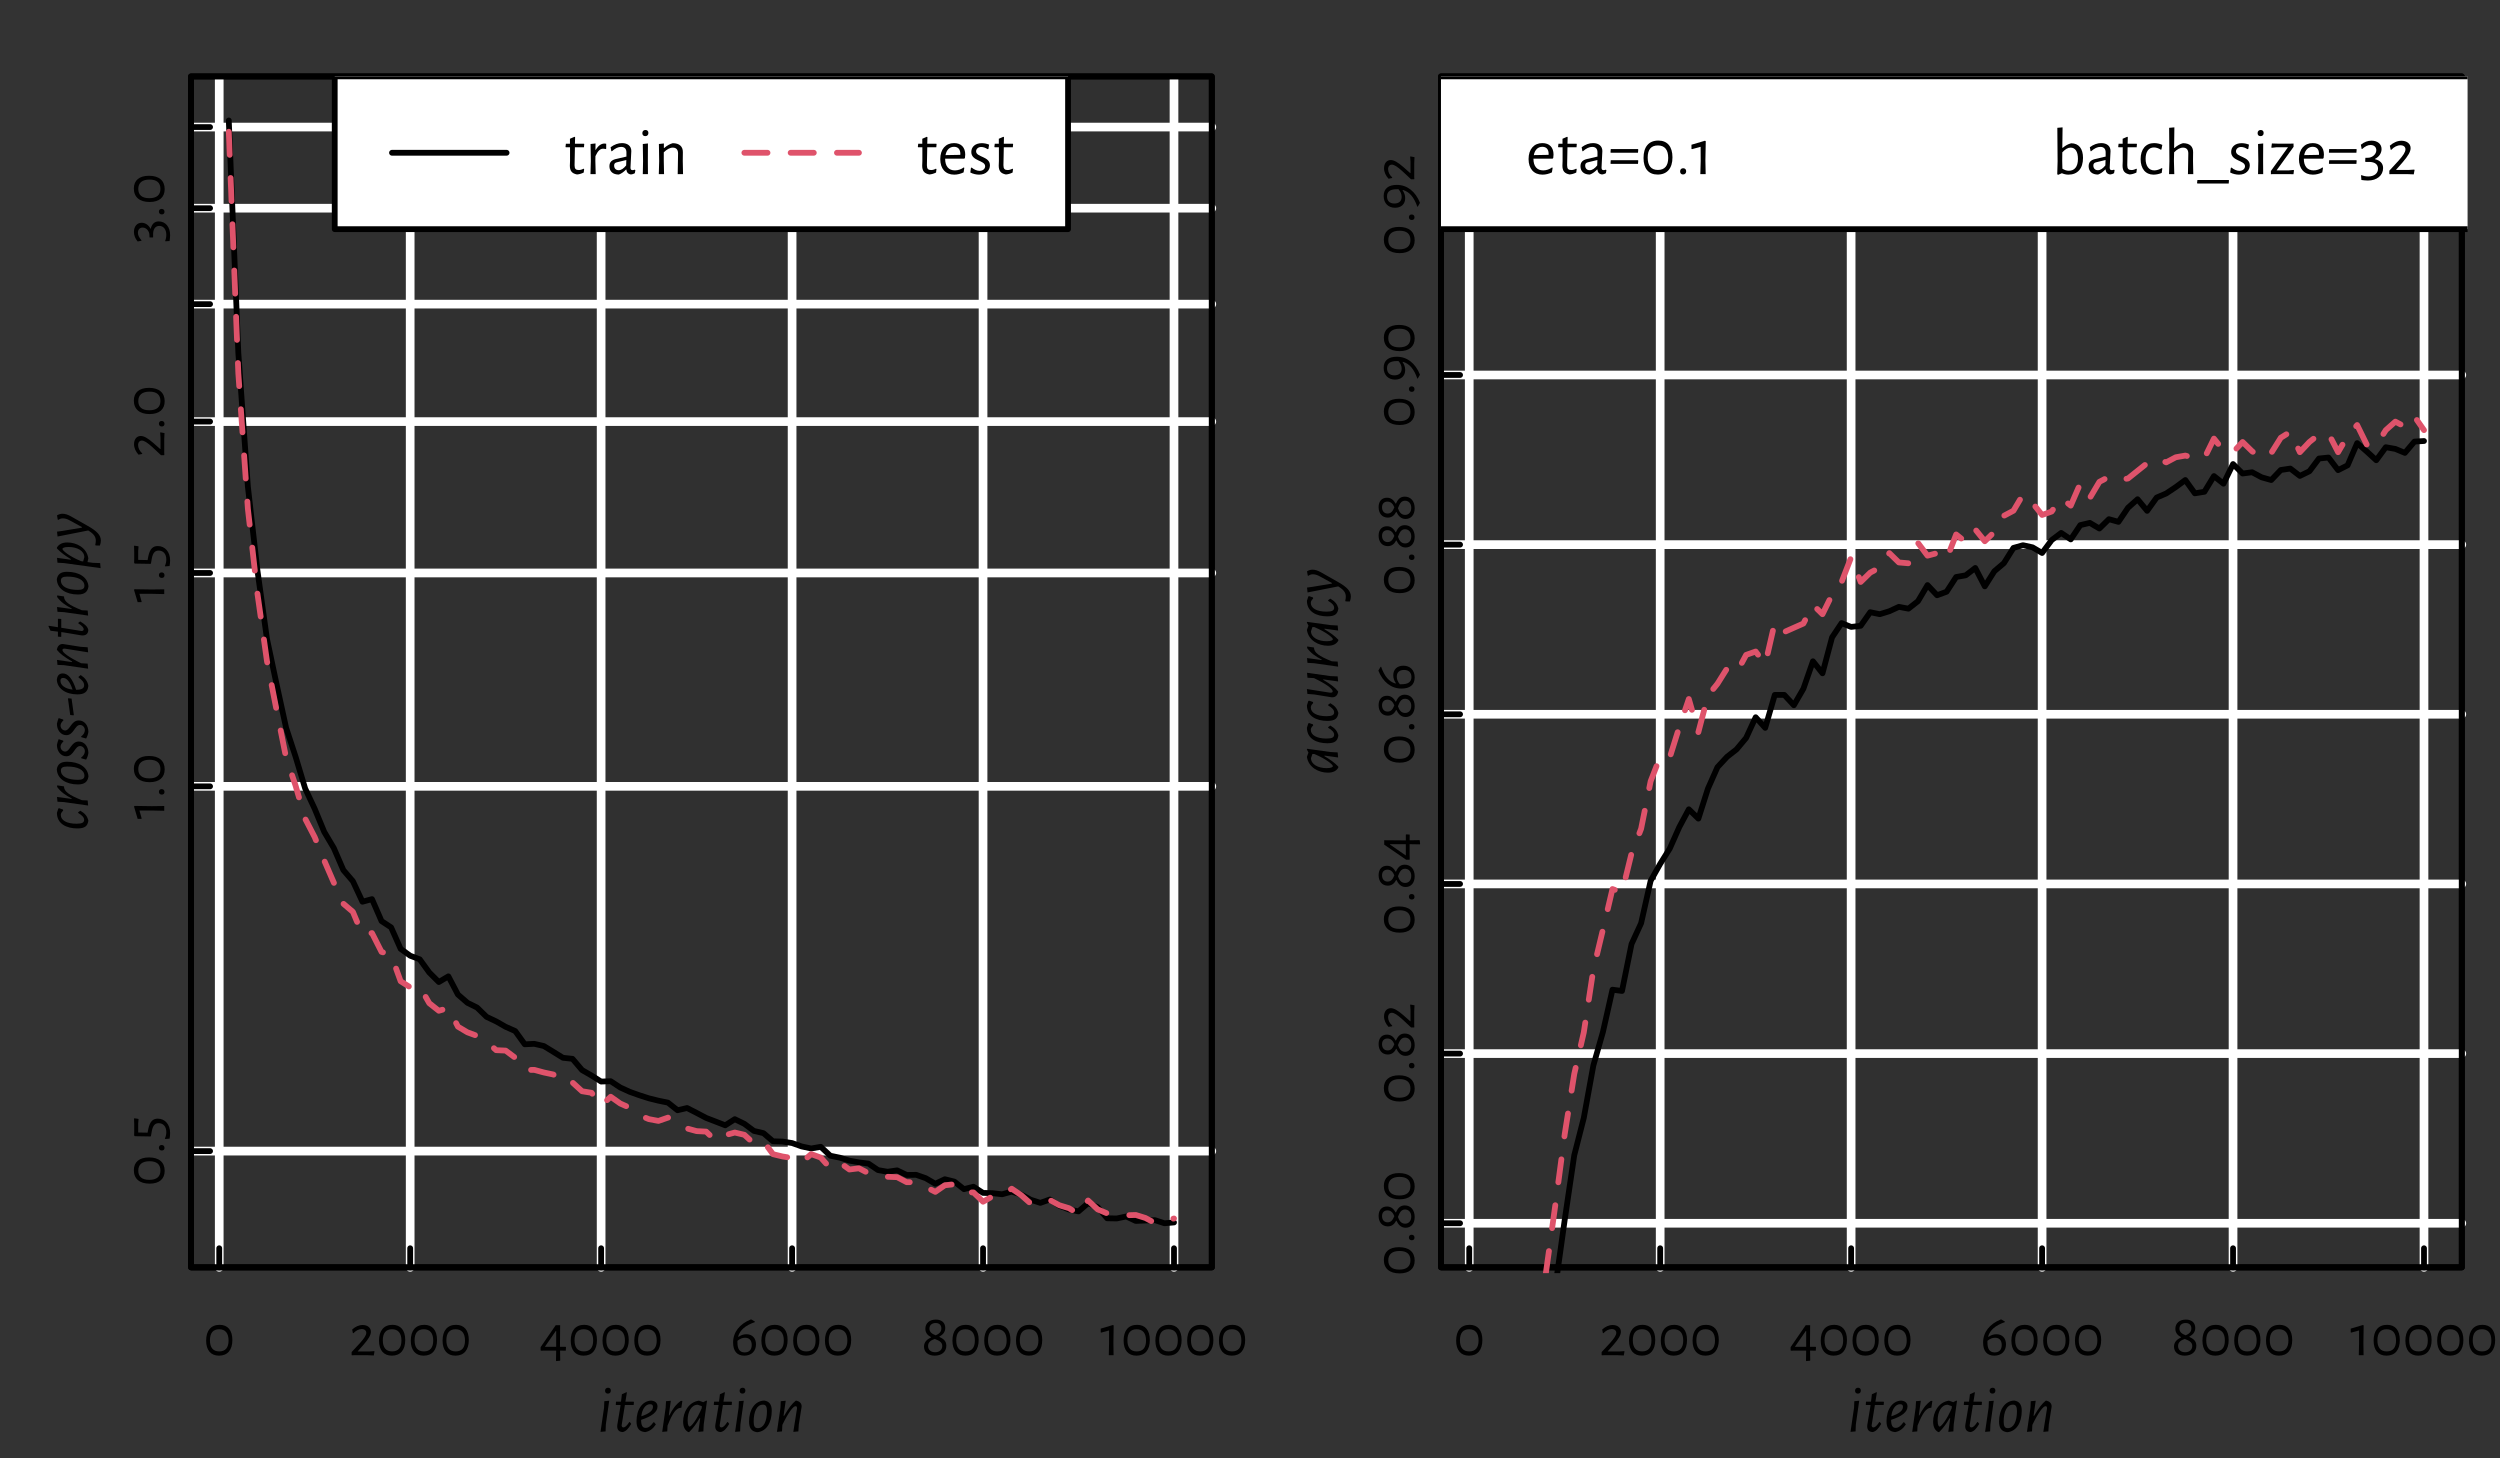 <?xml version="1.0" encoding="UTF-8"?>
<svg xmlns="http://www.w3.org/2000/svg" xmlns:xlink="http://www.w3.org/1999/xlink" width="432pt" height="252pt" viewBox="0 0 432 252" version="1.1">
<rect x="0" y="0" width="432" height="252" fill="#333333" stroke="none"/>
<defs>
<g>
<symbol overflow="visible" id="glyph0-0">
<path style="stroke:none;" d=""/>
</symbol>
<symbol overflow="visible" id="glyph0-1">
<path style="stroke:none;" d="M 2.812 -5.25 C 1.328 -5.25 0.484 -4.266 0.484 -2.516 C 0.484 -0.859 1.297 0.078 2.703 0.078 C 4.188 0.078 5.016 -0.906 5.016 -2.625 C 5.016 -4.312 4.219 -5.25 2.812 -5.25 Z M 2.734 -4.484 C 3.797 -4.484 4.359 -3.812 4.359 -2.531 C 4.359 -1.297 3.812 -0.656 2.75 -0.656 C 1.688 -0.656 1.141 -1.312 1.141 -2.578 C 1.141 -3.844 1.688 -4.484 2.734 -4.484 Z M 2.734 -4.484 "/>
</symbol>
<symbol overflow="visible" id="glyph0-2">
<path style="stroke:none;" d="M 2.391 -5.219 C 1.734 -5.219 1.109 -4.922 0.578 -4.438 L 0.703 -3.812 L 0.812 -3.812 C 1.203 -4.25 1.734 -4.516 2.234 -4.516 C 2.734 -4.516 3.016 -4.234 3.016 -3.875 C 3.016 -3.438 2.641 -2.906 1.938 -2.109 L 0.484 -0.547 L 0.484 -0.016 L 0.547 0.016 L 0.922 0 L 3.25 0 L 4.312 0.047 L 4.438 -0.656 L 4.375 -0.703 L 3.5 -0.641 L 1.578 -0.641 L 1.547 -0.688 L 2.609 -1.891 C 3.438 -2.844 3.812 -3.5 3.812 -4.062 C 3.812 -4.766 3.219 -5.219 2.391 -5.219 Z M 2.391 -5.219 "/>
</symbol>
<symbol overflow="visible" id="glyph0-3">
<path style="stroke:none;" d="M 4.625 -0.781 L 4.672 -1.359 L 4.609 -1.453 L 3.625 -1.453 L 3.656 -5.188 L 2.891 -5.188 L 0.281 -1.391 L 0.281 -0.859 L 0.328 -0.781 L 1.016 -0.797 L 2.969 -0.797 L 2.938 0.953 L 3 1.016 L 3.625 0.953 L 3.672 0.891 L 3.641 -0.797 L 3.656 -0.797 Z M 1.016 -1.453 L 2.906 -4.188 L 2.969 -4.188 L 2.969 -1.453 Z M 1.016 -1.453 "/>
</symbol>
<symbol overflow="visible" id="glyph0-4">
<path style="stroke:none;" d="M 2.781 -3.625 C 2.266 -3.625 1.812 -3.453 1.422 -3.172 L 1.359 -3.25 C 1.688 -4.359 2.594 -5.141 4.25 -5.719 L 4.25 -5.812 L 3.609 -6.188 L 3.562 -6.188 C 1.609 -5.406 0.484 -3.969 0.484 -2.203 C 0.484 -0.766 1.109 0.078 2.422 0.078 C 3.688 0.078 4.438 -0.734 4.438 -1.875 C 4.438 -2.922 3.828 -3.625 2.781 -3.625 Z M 2.484 -0.484 C 1.609 -0.484 1.234 -1.078 1.234 -2.203 C 1.234 -2.297 1.234 -2.391 1.234 -2.484 C 1.641 -2.828 2.078 -3.016 2.547 -3.016 C 3.281 -3.016 3.703 -2.578 3.703 -1.766 C 3.703 -0.922 3.234 -0.484 2.484 -0.484 Z M 2.484 -0.484 "/>
</symbol>
<symbol overflow="visible" id="glyph0-5">
<path style="stroke:none;" d="M 2.547 -6.156 C 1.484 -6.156 0.734 -5.562 0.734 -4.562 C 0.734 -3.781 1.234 -3.375 1.719 -3.125 L 1.719 -3.078 C 1.125 -2.781 0.5 -2.359 0.5 -1.484 C 0.5 -0.578 1.188 0.078 2.344 0.078 C 3.562 0.078 4.359 -0.594 4.359 -1.641 C 4.359 -2.547 3.719 -2.891 3.156 -3.156 L 3.156 -3.219 C 3.688 -3.516 4.172 -3.938 4.172 -4.703 C 4.172 -5.609 3.562 -6.156 2.547 -6.156 Z M 2.516 -5.562 C 3.125 -5.562 3.5 -5.219 3.5 -4.625 C 3.5 -3.969 3.031 -3.656 2.516 -3.438 C 1.953 -3.672 1.438 -3.938 1.438 -4.594 C 1.438 -5.188 1.859 -5.562 2.516 -5.562 Z M 2.359 -2.812 C 3.016 -2.547 3.656 -2.312 3.656 -1.594 C 3.656 -0.969 3.188 -0.516 2.422 -0.516 C 1.672 -0.516 1.203 -0.953 1.203 -1.578 C 1.203 -2.312 1.781 -2.609 2.359 -2.812 Z M 2.359 -2.812 "/>
</symbol>
<symbol overflow="visible" id="glyph0-6">
<path style="stroke:none;" d="M 2.219 -5.219 L 0.109 -4.594 L 0.109 -3.938 L 0.203 -3.906 L 1.547 -4.281 L 1.547 -2.047 L 1.5 0 L 2.328 0 L 2.297 -2.156 L 2.344 -5.141 Z M 2.219 -5.219 "/>
</symbol>
<symbol overflow="visible" id="glyph1-0">
<path style="stroke:none;" d=""/>
</symbol>
<symbol overflow="visible" id="glyph1-1">
<path style="stroke:none;" d="M -5.25 -2.812 C -5.25 -1.328 -4.266 -0.484 -2.516 -0.484 C -0.859 -0.484 0.078 -1.297 0.078 -2.703 C 0.078 -4.188 -0.906 -5.016 -2.625 -5.016 C -4.312 -5.016 -5.25 -4.219 -5.25 -2.812 Z M -4.484 -2.734 C -4.484 -3.797 -3.812 -4.359 -2.531 -4.359 C -1.297 -4.359 -0.656 -3.812 -0.656 -2.75 C -0.656 -1.688 -1.312 -1.141 -2.578 -1.141 C -3.844 -1.141 -4.484 -1.688 -4.484 -2.734 Z M -4.484 -2.734 "/>
</symbol>
<symbol overflow="visible" id="glyph1-2">
<path style="stroke:none;" d="M -0.922 -1.203 C -0.922 -0.906 -0.719 -0.719 -0.422 -0.719 C -0.125 -0.719 0.047 -0.891 0.047 -1.172 C 0.047 -1.484 -0.141 -1.672 -0.453 -1.672 C -0.734 -1.672 -0.922 -1.484 -0.922 -1.203 Z M -0.922 -1.203 "/>
</symbol>
<symbol overflow="visible" id="glyph1-3">
<path style="stroke:none;" d="M -5.219 -3.859 L -5.188 -2.906 L -5.188 -1.5 L -5.203 -0.953 L -5.094 -0.812 L -2.375 -0.766 L -2.297 -0.828 L -2.141 -1.719 C -1.953 -2.688 -1.578 -3.062 -0.969 -3.062 C -0.172 -3.062 0.359 -2.484 0.359 -1.531 C 0.359 -1.172 0.297 -0.812 0.109 -0.391 L 0.188 -0.328 L 0.922 -0.391 C 0.984 -0.703 1.016 -1.047 1.016 -1.359 C 1.016 -2.812 0.156 -3.844 -1.109 -3.844 C -1.922 -3.844 -2.469 -3.406 -2.75 -2.078 L -2.875 -1.422 L -4.5 -1.453 L -4.5 -3 L -4.438 -3.75 L -4.5 -3.812 L -5.156 -3.906 Z M -5.219 -3.859 "/>
</symbol>
<symbol overflow="visible" id="glyph1-4">
<path style="stroke:none;" d="M -5.219 -2.219 L -4.594 -0.109 L -3.938 -0.109 L -3.906 -0.203 L -4.281 -1.547 L -2.047 -1.547 L 0 -1.5 L 0 -2.328 L -2.156 -2.297 L -5.141 -2.344 Z M -5.219 -2.219 "/>
</symbol>
<symbol overflow="visible" id="glyph1-5">
<path style="stroke:none;" d="M -5.219 -2.391 C -5.219 -1.734 -4.922 -1.109 -4.438 -0.578 L -3.812 -0.703 L -3.812 -0.812 C -4.25 -1.203 -4.516 -1.734 -4.516 -2.234 C -4.516 -2.734 -4.234 -3.016 -3.875 -3.016 C -3.438 -3.016 -2.906 -2.641 -2.109 -1.938 L -0.547 -0.484 L -0.016 -0.484 L 0.016 -0.547 L 0 -0.922 L 0 -3.25 L 0.047 -4.312 L -0.656 -4.438 L -0.703 -4.375 L -0.641 -3.5 L -0.641 -1.578 L -0.688 -1.547 L -1.891 -2.609 C -2.844 -3.438 -3.5 -3.812 -4.062 -3.812 C -4.766 -3.812 -5.219 -3.219 -5.219 -2.391 Z M -5.219 -2.391 "/>
</symbol>
<symbol overflow="visible" id="glyph1-6">
<path style="stroke:none;" d="M -5.234 -1.984 C -5.234 -1.391 -5.031 -0.859 -4.594 -0.328 L -3.938 -0.453 L -3.938 -0.547 C -4.328 -0.984 -4.547 -1.391 -4.547 -1.828 C -4.547 -2.375 -4.234 -2.734 -3.734 -2.734 C -3.047 -2.734 -2.562 -2.047 -2.562 -1.484 L -2.547 -1.031 L -1.984 -1.016 L -1.922 -1.062 L -1.922 -1.672 C -1.891 -2.547 -1.5 -3.016 -0.844 -3.016 C -0.109 -3.016 0.359 -2.391 0.359 -1.484 C 0.359 -1.125 0.297 -0.766 0.156 -0.422 L 0.203 -0.359 L 0.922 -0.406 C 0.969 -0.703 1.016 -1.109 1.016 -1.422 C 1.016 -2.844 0.219 -3.797 -0.953 -3.797 C -1.656 -3.797 -2.141 -3.359 -2.328 -2.531 L -2.375 -2.531 C -2.734 -3.25 -3.344 -3.562 -3.906 -3.562 C -4.688 -3.562 -5.234 -2.938 -5.234 -1.984 Z M -5.234 -1.984 "/>
</symbol>
<symbol overflow="visible" id="glyph1-7">
<path style="stroke:none;" d="M -6.156 -2.547 C -6.156 -1.484 -5.562 -0.734 -4.562 -0.734 C -3.781 -0.734 -3.375 -1.234 -3.125 -1.719 L -3.078 -1.719 C -2.781 -1.125 -2.359 -0.5 -1.484 -0.5 C -0.578 -0.5 0.078 -1.188 0.078 -2.344 C 0.078 -3.562 -0.594 -4.359 -1.641 -4.359 C -2.547 -4.359 -2.891 -3.719 -3.156 -3.156 L -3.219 -3.156 C -3.516 -3.688 -3.938 -4.172 -4.703 -4.172 C -5.609 -4.172 -6.156 -3.562 -6.156 -2.547 Z M -5.562 -2.516 C -5.562 -3.125 -5.219 -3.5 -4.625 -3.5 C -3.969 -3.5 -3.656 -3.031 -3.438 -2.516 C -3.672 -1.953 -3.938 -1.438 -4.594 -1.438 C -5.188 -1.438 -5.562 -1.859 -5.562 -2.516 Z M -2.812 -2.359 C -2.547 -3.016 -2.312 -3.656 -1.594 -3.656 C -0.969 -3.656 -0.516 -3.188 -0.516 -2.422 C -0.516 -1.672 -0.953 -1.203 -1.578 -1.203 C -2.312 -1.203 -2.609 -1.781 -2.812 -2.359 Z M -2.812 -2.359 "/>
</symbol>
<symbol overflow="visible" id="glyph1-8">
<path style="stroke:none;" d="M -0.781 -4.625 L -1.359 -4.672 L -1.453 -4.609 L -1.453 -3.625 L -5.188 -3.656 L -5.188 -2.891 L -1.391 -0.281 L -0.859 -0.281 L -0.781 -0.328 L -0.797 -1.016 L -0.797 -2.969 L 0.953 -2.938 L 1.016 -3 L 0.953 -3.625 L 0.891 -3.672 L -0.797 -3.641 L -0.797 -3.656 Z M -1.453 -1.016 L -4.188 -2.906 L -4.188 -2.969 L -1.453 -2.969 Z M -1.453 -1.016 "/>
</symbol>
<symbol overflow="visible" id="glyph1-9">
<path style="stroke:none;" d="M -3.625 -2.781 C -3.625 -2.266 -3.453 -1.812 -3.172 -1.422 L -3.25 -1.359 C -4.359 -1.688 -5.141 -2.594 -5.719 -4.25 L -5.812 -4.25 L -6.188 -3.609 L -6.188 -3.562 C -5.406 -1.609 -3.969 -0.484 -2.203 -0.484 C -0.766 -0.484 0.078 -1.109 0.078 -2.422 C 0.078 -3.688 -0.734 -4.438 -1.875 -4.438 C -2.922 -4.438 -3.625 -3.828 -3.625 -2.781 Z M -0.484 -2.484 C -0.484 -1.609 -1.078 -1.234 -2.203 -1.234 C -2.297 -1.234 -2.391 -1.234 -2.484 -1.234 C -2.828 -1.641 -3.016 -2.078 -3.016 -2.547 C -3.016 -3.281 -2.578 -3.703 -1.766 -3.703 C -0.922 -3.703 -0.484 -3.234 -0.484 -2.484 Z M -0.484 -2.484 "/>
</symbol>
<symbol overflow="visible" id="glyph1-10">
<path style="stroke:none;" d="M -5.281 -2.484 C -5.281 -1.203 -4.453 -0.453 -3.312 -0.453 C -2.266 -0.453 -1.562 -1.062 -1.562 -2.109 C -1.562 -2.625 -1.734 -3.078 -2.016 -3.469 L -1.953 -3.531 C -0.828 -3.203 -0.047 -2.297 0.531 -0.641 L 0.609 -0.641 L 0.984 -1.281 L 0.984 -1.328 C 0.203 -3.281 -1.234 -4.406 -3 -4.406 C -4.438 -4.406 -5.281 -3.781 -5.281 -2.484 Z M -2.172 -2.344 C -2.172 -1.609 -2.625 -1.188 -3.438 -1.188 C -4.266 -1.188 -4.703 -1.656 -4.703 -2.422 C -4.703 -3.281 -4.125 -3.656 -3 -3.656 C -2.906 -3.656 -2.812 -3.656 -2.719 -3.656 C -2.359 -3.25 -2.172 -2.812 -2.172 -2.344 Z M -2.172 -2.344 "/>
</symbol>
<symbol overflow="visible" id="glyph2-0">
<path style="stroke:none;" d=""/>
</symbol>
<symbol overflow="visible" id="glyph2-1">
<path style="stroke:none;" d="M 1.812 -7.578 C 1.484 -7.578 1.281 -7.375 1.281 -7.062 C 1.281 -6.75 1.469 -6.562 1.781 -6.562 C 2.094 -6.562 2.281 -6.766 2.281 -7.094 C 2.281 -7.391 2.109 -7.578 1.812 -7.578 Z M 2 -5.328 L 1.156 -5.25 L 1.109 -4.125 L 0.5 0.047 L 1.375 -0.031 L 1.422 -1.25 Z M 2 -5.328 "/>
</symbol>
<symbol overflow="visible" id="glyph2-2">
<path style="stroke:none;" d="M 2.203 -4.594 L 3.719 -4.594 L 3.766 -5.078 L 3.703 -5.172 L 2.297 -5.172 L 2.547 -6.75 L 2.484 -6.812 L 1.688 -6.453 L 1.531 -5.172 L 0.672 -5.172 L 0.625 -4.656 L 0.672 -4.594 L 1.453 -4.594 L 1.391 -4.125 L 0.891 -1.156 L 0.875 -0.891 C 0.875 -0.281 1.234 0.078 1.844 0.078 C 2.391 -0.062 2.766 -0.438 3.297 -1.328 L 3.062 -1.641 L 2.953 -1.641 C 2.547 -1 2.219 -0.719 1.953 -0.719 C 1.75 -0.719 1.641 -0.859 1.641 -1.094 L 1.672 -1.281 Z M 2.203 -4.594 "/>
</symbol>
<symbol overflow="visible" id="glyph2-3">
<path style="stroke:none;" d="M 3.328 -1.609 C 2.859 -0.938 2.453 -0.641 1.984 -0.641 C 1.453 -0.641 1.203 -1.062 1.203 -2.031 C 3.078 -2.625 4.031 -3.406 4.031 -4.328 C 4.031 -4.906 3.688 -5.266 3.031 -5.344 L 2.938 -5.359 C 1.453 -5.297 0.406 -3.859 0.406 -1.797 C 0.406 -0.609 0.844 -0.031 1.812 0.078 L 1.953 0.078 C 2.688 -0.062 3.266 -0.5 3.75 -1.234 L 3.469 -1.594 Z M 2.75 -4.734 C 3.109 -4.734 3.25 -4.578 3.25 -4.266 C 3.25 -3.625 2.562 -3.078 1.234 -2.641 C 1.375 -3.906 1.969 -4.734 2.75 -4.734 Z M 2.75 -4.734 "/>
</symbol>
<symbol overflow="visible" id="glyph2-4">
<path style="stroke:none;" d="M 3.719 -5.312 C 2.875 -4.703 2.266 -3.875 1.734 -2.797 L 1.641 -2.797 L 1.984 -5.328 L 1.156 -5.25 L 1.094 -4.125 L 0.5 0.047 L 1.375 -0.031 L 1.422 -1.031 C 2.328 -3.328 2.938 -4.016 3.641 -4.109 L 3.75 -4.109 L 3.812 -4.141 L 3.984 -5.297 Z M 3.719 -5.312 "/>
</symbol>
<symbol overflow="visible" id="glyph2-5">
<path style="stroke:none;" d="M 4.391 -5.359 L 3.844 -5.078 L 3.125 -5.344 L 3.078 -5.344 C 1.281 -5.062 0.375 -3.328 0.375 -1.719 C 0.375 -0.812 0.688 -0.234 1.25 0.078 L 1.422 0.078 C 2.078 -0.547 2.688 -1.375 3.219 -2.312 L 3.328 -2.312 L 3 0.047 L 3.875 -0.031 L 3.938 -1.25 L 4.5 -5.297 Z M 1.5 -0.859 C 1.359 -0.859 1.156 -1.094 1.156 -1.938 C 1.156 -3.422 1.812 -4.641 2.891 -4.641 L 3.609 -4.391 L 3.594 -4.109 L 3.594 -4.047 C 2.703 -1.938 1.75 -0.859 1.5 -0.859 Z M 1.5 -0.859 "/>
</symbol>
<symbol overflow="visible" id="glyph2-6">
<path style="stroke:none;" d="M 2.969 -5.359 C 1.391 -5.266 0.406 -3.781 0.406 -1.719 C 0.406 -0.594 0.844 -0.062 1.703 0.094 L 1.812 0.109 C 3.391 -0.031 4.328 -1.5 4.328 -3.609 C 4.328 -4.688 3.891 -5.219 3.062 -5.359 Z M 2.812 -4.656 C 3.297 -4.656 3.5 -4.328 3.5 -3.547 C 3.5 -1.797 2.953 -0.594 1.906 -0.594 C 1.406 -0.594 1.203 -0.938 1.203 -1.719 C 1.203 -3.484 1.766 -4.656 2.812 -4.656 Z M 2.812 -4.656 "/>
</symbol>
<symbol overflow="visible" id="glyph2-7">
<path style="stroke:none;" d="M 3.875 -5.344 L 3.75 -5.344 C 3.078 -4.812 2.5 -4.031 1.75 -2.734 L 1.641 -2.734 L 2.016 -5.328 L 1.156 -5.25 L 1.109 -4.125 L 0.5 0.047 L 1.375 -0.031 L 1.438 -1.156 C 2.469 -3.297 3.297 -4.391 3.719 -4.391 C 3.906 -4.391 3.969 -4.25 3.969 -4.031 L 3.953 -3.891 L 3.328 0.047 L 4.203 -0.031 L 4.281 -1.234 L 4.75 -4.203 L 4.766 -4.344 C 4.781 -4.891 4.375 -5.234 3.875 -5.344 Z M 3.875 -5.344 "/>
</symbol>
<symbol overflow="visible" id="glyph3-0">
<path style="stroke:none;" d=""/>
</symbol>
<symbol overflow="visible" id="glyph3-1">
<path style="stroke:none;" d="M -5.344 -3.094 C -5.344 -1.234 -3.734 -0.406 -1.812 -0.406 C -0.469 -0.406 -0.062 -0.844 0.078 -1.688 L 0.078 -1.828 C -0.109 -2.5 -0.469 -2.984 -1.297 -3.469 L -1.672 -3.203 L -1.672 -3.078 C -0.969 -2.672 -0.641 -2.281 -0.641 -1.891 C -0.641 -1.422 -1 -1.219 -1.969 -1.219 C -3.641 -1.219 -4.672 -1.812 -4.672 -2.719 C -4.672 -2.953 -4.594 -3.172 -4.266 -3.484 L -4.297 -3.672 L -4.984 -3.906 L -5.109 -3.828 Z M -5.344 -3.094 "/>
</symbol>
<symbol overflow="visible" id="glyph3-2">
<path style="stroke:none;" d="M -5.312 -3.719 C -4.703 -2.875 -3.875 -2.266 -2.797 -1.734 L -2.797 -1.641 L -5.328 -1.984 L -5.25 -1.156 L -4.125 -1.094 L 0.047 -0.5 L -0.031 -1.375 L -1.031 -1.422 C -3.328 -2.328 -4.016 -2.938 -4.109 -3.641 L -4.109 -3.75 L -4.141 -3.812 L -5.297 -3.984 Z M -5.312 -3.719 "/>
</symbol>
<symbol overflow="visible" id="glyph3-3">
<path style="stroke:none;" d="M -5.359 -2.969 C -5.266 -1.391 -3.781 -0.406 -1.719 -0.406 C -0.594 -0.406 -0.062 -0.844 0.094 -1.703 L 0.109 -1.812 C -0.031 -3.391 -1.5 -4.328 -3.609 -4.328 C -4.688 -4.328 -5.219 -3.891 -5.359 -3.062 Z M -4.656 -2.812 C -4.656 -3.297 -4.328 -3.5 -3.547 -3.5 C -1.797 -3.5 -0.594 -2.953 -0.594 -1.906 C -0.594 -1.406 -0.938 -1.203 -1.719 -1.203 C -3.484 -1.203 -4.656 -1.766 -4.656 -2.812 Z M -4.656 -2.812 "/>
</symbol>
<symbol overflow="visible" id="glyph3-4">
<path style="stroke:none;" d="M -5.344 -2.531 C -5.359 -1.453 -4.688 -0.547 -3.719 -0.547 C -2.422 -0.547 -2.281 -2.312 -1.344 -2.312 C -0.938 -2.312 -0.516 -1.953 -0.516 -1.422 C -0.516 -1.016 -0.75 -0.625 -1.172 -0.312 L -1.109 -0.188 L -0.297 0.031 C -0.094 -0.328 0.031 -0.688 0.094 -1.109 C 0.078 -2.281 -0.625 -3.094 -1.562 -3.094 C -2.891 -3.094 -3.078 -1.359 -3.922 -1.359 C -4.328 -1.359 -4.719 -1.719 -4.719 -2.203 C -4.719 -2.5 -4.547 -2.812 -4.219 -3.109 L -4.266 -3.25 L -5.047 -3.5 C -5.172 -3.188 -5.266 -2.891 -5.344 -2.531 Z M -5.344 -2.531 "/>
</symbol>
<symbol overflow="visible" id="glyph3-5">
<path style="stroke:none;" d="M -3.438 -3.219 L -3.047 -0.391 L -2.5 -0.328 L -2.422 -0.391 L -2.812 -3.219 L -3.359 -3.281 Z M -3.438 -3.219 "/>
</symbol>
<symbol overflow="visible" id="glyph3-6">
<path style="stroke:none;" d="M -1.609 -3.328 C -0.938 -2.859 -0.641 -2.453 -0.641 -1.984 C -0.641 -1.453 -1.062 -1.203 -2.031 -1.203 C -2.625 -3.078 -3.406 -4.031 -4.328 -4.031 C -4.906 -4.031 -5.266 -3.688 -5.344 -3.031 L -5.359 -2.938 C -5.297 -1.453 -3.859 -0.406 -1.797 -0.406 C -0.609 -0.406 -0.031 -0.844 0.078 -1.812 L 0.078 -1.953 C -0.062 -2.688 -0.5 -3.266 -1.234 -3.75 L -1.594 -3.469 Z M -4.734 -2.75 C -4.734 -3.109 -4.578 -3.25 -4.266 -3.25 C -3.625 -3.25 -3.078 -2.562 -2.641 -1.234 C -3.906 -1.375 -4.734 -1.969 -4.734 -2.75 Z M -4.734 -2.75 "/>
</symbol>
<symbol overflow="visible" id="glyph3-7">
<path style="stroke:none;" d="M -5.344 -3.875 L -5.344 -3.75 C -4.812 -3.078 -4.031 -2.5 -2.734 -1.75 L -2.734 -1.641 L -5.328 -2.016 L -5.25 -1.156 L -4.125 -1.109 L 0.047 -0.5 L -0.031 -1.375 L -1.156 -1.438 C -3.297 -2.469 -4.391 -3.297 -4.391 -3.719 C -4.391 -3.906 -4.25 -3.969 -4.031 -3.969 L -3.891 -3.953 L 0.047 -3.328 L -0.031 -4.203 L -1.234 -4.281 L -4.203 -4.75 L -4.344 -4.766 C -4.891 -4.781 -5.234 -4.375 -5.344 -3.875 Z M -5.344 -3.875 "/>
</symbol>
<symbol overflow="visible" id="glyph3-8">
<path style="stroke:none;" d="M -4.594 -2.203 L -4.594 -3.719 L -5.078 -3.766 L -5.172 -3.703 L -5.172 -2.297 L -6.75 -2.547 L -6.812 -2.484 L -6.453 -1.688 L -5.172 -1.531 L -5.172 -0.672 L -4.656 -0.625 L -4.594 -0.672 L -4.594 -1.453 L -4.125 -1.391 L -1.156 -0.891 L -0.891 -0.875 C -0.281 -0.875 0.078 -1.234 0.078 -1.844 C -0.062 -2.391 -0.438 -2.766 -1.328 -3.297 L -1.641 -3.062 L -1.641 -2.953 C -1 -2.547 -0.719 -2.219 -0.719 -1.953 C -0.719 -1.75 -0.859 -1.641 -1.094 -1.641 L -1.281 -1.672 Z M -4.594 -2.203 "/>
</symbol>
<symbol overflow="visible" id="glyph3-9">
<path style="stroke:none;" d="M -5.344 -3.797 L -5.344 -3.641 C -4.703 -2.953 -3.875 -2.344 -2.953 -1.812 L -2.953 -1.688 L -5.328 -2.016 L -5.25 -1.172 L -4.125 -1.109 L 2.203 -0.234 L 2.125 -1.109 L 0.875 -1.156 L -0.062 -1.281 L 0.078 -1.906 L 0.078 -1.953 C -0.203 -3.766 -1.938 -4.672 -3.547 -4.672 C -4.453 -4.672 -5.016 -4.344 -5.344 -3.797 Z M -0.609 -2.125 L -0.812 -1.391 L -1.203 -1.453 C -3.312 -2.328 -4.391 -3.297 -4.391 -3.547 C -4.391 -3.688 -4.172 -3.891 -3.328 -3.891 C -1.844 -3.891 -0.609 -3.234 -0.609 -2.125 Z M -0.609 -2.125 "/>
</symbol>
<symbol overflow="visible" id="glyph3-10">
<path style="stroke:none;" d="M -5.328 -4.328 L -5.203 -3.594 L -5.094 -3.547 C -4.844 -3.734 -4.594 -3.812 -4.328 -3.812 C -3.953 -3.812 -3.547 -3.703 -3.094 -3.438 L -1.031 -2.312 L -1.031 -2.203 L -4.406 -1.641 L -5.328 -1.516 L -5.234 -0.672 L 0.062 -1.719 C 1 -1.156 1.375 -0.656 1.375 0.047 C 1.375 0.266 1.344 0.5 1.281 0.766 L 1.344 0.875 L 2.078 0.891 C 2.188 0.594 2.25 0.297 2.25 0.031 C 2.25 -0.906 1.578 -1.609 -0.031 -2.516 L -2.922 -4.156 C -3.469 -4.469 -3.938 -4.609 -4.391 -4.609 C -4.688 -4.609 -4.969 -4.531 -5.328 -4.328 Z M -5.328 -4.328 "/>
</symbol>
<symbol overflow="visible" id="glyph3-11">
<path style="stroke:none;" d="M -5.359 -4.391 L -5.078 -3.844 L -5.344 -3.125 L -5.344 -3.078 C -5.062 -1.281 -3.328 -0.375 -1.719 -0.375 C -0.812 -0.375 -0.234 -0.688 0.078 -1.25 L 0.078 -1.422 C -0.547 -2.078 -1.375 -2.688 -2.312 -3.219 L -2.312 -3.328 L 0.047 -3 L -0.031 -3.875 L -1.25 -3.938 L -5.297 -4.5 Z M -0.859 -1.5 C -0.859 -1.359 -1.094 -1.156 -1.938 -1.156 C -3.422 -1.156 -4.641 -1.812 -4.641 -2.891 L -4.391 -3.609 L -4.109 -3.594 L -4.047 -3.594 C -1.938 -2.703 -0.859 -1.75 -0.859 -1.5 Z M -0.859 -1.5 "/>
</symbol>
<symbol overflow="visible" id="glyph3-12">
<path style="stroke:none;" d="M -5.25 -4 L -4.125 -3.938 C -1.984 -2.922 -0.891 -2.078 -0.891 -1.656 C -0.891 -1.516 -1 -1.406 -1.234 -1.422 L -1.484 -1.438 L -5.344 -2.047 L -5.266 -1.203 L -4.062 -1.109 L -1.094 -0.625 L -0.938 -0.625 C -0.406 -0.609 -0.062 -1 0.047 -1.5 L 0.047 -1.641 C -0.484 -2.312 -1.25 -2.891 -2.531 -3.641 L -2.531 -3.719 L 0.047 -3.359 L -0.031 -4.234 L -1.25 -4.281 L -5.328 -4.859 Z M -5.25 -4 "/>
</symbol>
<symbol overflow="visible" id="glyph4-0">
<path style="stroke:none;" d=""/>
</symbol>
<symbol overflow="visible" id="glyph4-1">
<path style="stroke:none;" d="M 2.578 -0.703 C 2.062 -0.703 1.844 -0.906 1.844 -1.531 L 1.906 -4.641 L 3.469 -4.641 L 3.516 -5.188 L 3.469 -5.25 L 1.906 -5.25 L 1.938 -6.375 L 1.844 -6.453 L 1.047 -6.109 L 1.047 -5.25 L 0.344 -5.25 L 0.281 -4.719 L 0.328 -4.641 L 1.062 -4.641 L 1.062 -2.266 L 1.031 -1.453 C 1.031 -0.547 1.391 -0.109 2.266 0.062 C 2.656 0.031 2.984 -0.062 3.422 -0.266 L 3.5 -0.859 L 3.406 -0.938 C 3.078 -0.766 2.812 -0.703 2.578 -0.703 Z M 2.578 -0.703 "/>
</symbol>
<symbol overflow="visible" id="glyph4-2">
<path style="stroke:none;" d="M 3.328 -5.281 C 2.891 -5.281 2.328 -5.031 1.844 -4.203 L 1.781 -4.203 L 1.797 -5.297 L 0.938 -5.203 L 0.984 -2.234 L 0.922 0 L 1.828 0 L 1.766 -2.312 L 1.781 -3.109 C 2.203 -4.031 2.609 -4.391 3.109 -4.391 C 3.203 -4.391 3.375 -4.375 3.531 -4.328 L 3.641 -4.375 L 3.641 -5.25 C 3.547 -5.266 3.438 -5.281 3.328 -5.281 Z M 3.328 -5.281 "/>
</symbol>
<symbol overflow="visible" id="glyph4-3">
<path style="stroke:none;" d="M 2.656 -5.359 C 2 -5.359 1.328 -5.125 0.688 -4.641 L 0.812 -3.984 L 0.891 -3.938 C 1.5 -4.469 2 -4.703 2.516 -4.703 C 3.094 -4.703 3.422 -4.375 3.422 -3.766 L 3.422 -3.031 L 1.547 -2.594 C 0.875 -2.422 0.484 -2.062 0.484 -1.359 C 0.484 -0.469 1.078 0.078 2.109 0.078 C 2.547 -0.078 2.953 -0.375 3.344 -0.781 L 3.422 -0.781 C 3.453 -0.281 3.75 0.016 4.219 0.062 C 4.453 0.047 4.688 -0.047 4.875 -0.156 L 4.969 -0.672 L 4.875 -0.766 C 4.688 -0.703 4.578 -0.688 4.484 -0.688 C 4.219 -0.688 4.125 -0.812 4.125 -1.141 C 4.125 -1.547 4.266 -3.578 4.266 -3.984 C 4.266 -4.844 3.641 -5.359 2.656 -5.359 Z M 3.406 -2.438 L 3.375 -1.5 C 2.953 -0.984 2.531 -0.672 2.078 -0.672 C 1.609 -0.672 1.297 -0.984 1.297 -1.484 C 1.297 -1.812 1.453 -1.953 1.734 -2.031 Z M 3.406 -2.438 "/>
</symbol>
<symbol overflow="visible" id="glyph4-4">
<path style="stroke:none;" d="M 1.406 -7.625 C 1.062 -7.625 0.859 -7.406 0.859 -7.078 C 0.859 -6.75 1.047 -6.562 1.375 -6.562 C 1.703 -6.562 1.906 -6.766 1.906 -7.109 C 1.906 -7.422 1.719 -7.625 1.406 -7.625 Z M 0.938 0 L 1.828 0 L 1.812 -2.312 L 1.828 -5.297 L 0.938 -5.203 L 0.984 -2.234 Z M 0.938 0 "/>
</symbol>
<symbol overflow="visible" id="glyph4-5">
<path style="stroke:none;" d="M 4.188 0 L 5.109 0 L 5.062 -2.281 L 5.078 -3.781 C 5.094 -4.766 4.484 -5.344 3.328 -5.344 C 2.859 -5.219 2.344 -4.938 1.859 -4.516 L 1.797 -4.516 L 1.797 -5.297 L 0.938 -5.203 L 0.984 -2.234 L 0.922 0 L 1.828 0 L 1.781 -2.312 L 1.781 -3.766 C 2.297 -4.266 2.828 -4.578 3.344 -4.578 C 3.953 -4.578 4.25 -4.188 4.25 -3.578 Z M 4.188 0 "/>
</symbol>
<symbol overflow="visible" id="glyph4-6">
<path style="stroke:none;" d="M 4.641 -2.672 L 4.75 -2.797 C 4.781 -3 4.797 -3.203 4.797 -3.375 C 4.797 -4.625 4.094 -5.359 2.859 -5.359 C 1.422 -5.359 0.484 -4.297 0.484 -2.594 C 0.484 -0.938 1.391 0.094 2.891 0.094 C 3.453 0.094 3.984 -0.047 4.516 -0.297 L 4.641 -1.078 L 4.547 -1.156 C 4.109 -0.828 3.547 -0.641 3.016 -0.641 C 1.938 -0.641 1.328 -1.359 1.328 -2.641 L 1.328 -2.672 Z M 2.859 -4.719 C 3.562 -4.719 3.953 -4.281 3.953 -3.5 L 3.938 -3.328 L 1.391 -3.281 C 1.562 -4.188 2.094 -4.719 2.859 -4.719 Z M 2.859 -4.719 "/>
</symbol>
<symbol overflow="visible" id="glyph4-7">
<path style="stroke:none;" d="M 2.359 -5.344 C 1.219 -5.344 0.547 -4.703 0.547 -3.828 C 0.547 -2.203 2.938 -2.422 2.938 -1.359 C 2.938 -0.953 2.594 -0.562 1.984 -0.562 C 1.562 -0.562 1.031 -0.766 0.594 -1.141 L 0.484 -1.062 L 0.375 -0.281 C 0.844 -0.031 1.406 0.094 1.891 0.094 C 3.109 0.094 3.766 -0.672 3.766 -1.516 C 3.766 -3.109 1.375 -2.891 1.375 -3.938 C 1.375 -4.328 1.719 -4.688 2.25 -4.688 C 2.609 -4.688 2.984 -4.562 3.359 -4.312 L 3.5 -4.344 L 3.625 -5.094 C 3.203 -5.266 2.766 -5.344 2.359 -5.344 Z M 2.359 -5.344 "/>
</symbol>
<symbol overflow="visible" id="glyph4-8">
<path style="stroke:none;" d="M 5.094 -4.328 L 0.406 -4.328 L 0.359 -3.75 L 0.422 -3.688 L 5.109 -3.688 L 5.156 -4.25 Z M 5.094 -2.406 L 0.406 -2.406 L 0.359 -1.828 L 0.422 -1.766 L 5.109 -1.766 L 5.156 -2.328 Z M 5.094 -2.406 "/>
</symbol>
<symbol overflow="visible" id="glyph4-9">
<path style="stroke:none;" d="M 3.109 -5.797 C 1.453 -5.797 0.547 -4.719 0.547 -2.781 C 0.547 -0.953 1.422 0.078 2.984 0.078 C 4.625 0.078 5.547 -1 5.547 -2.891 C 5.547 -4.766 4.656 -5.797 3.109 -5.797 Z M 3.031 -4.953 C 4.203 -4.953 4.812 -4.219 4.812 -2.797 C 4.812 -1.438 4.203 -0.719 3.031 -0.719 C 1.859 -0.719 1.266 -1.453 1.266 -2.859 C 1.266 -4.25 1.859 -4.953 3.031 -4.953 Z M 3.031 -4.953 "/>
</symbol>
<symbol overflow="visible" id="glyph4-10">
<path style="stroke:none;" d="M 1.328 -1.016 C 1 -1.016 0.797 -0.797 0.797 -0.469 C 0.797 -0.141 0.984 0.062 1.297 0.062 C 1.641 0.062 1.844 -0.156 1.844 -0.5 C 1.844 -0.812 1.641 -1.016 1.328 -1.016 Z M 1.328 -1.016 "/>
</symbol>
<symbol overflow="visible" id="glyph4-11">
<path style="stroke:none;" d="M 2.453 -5.766 L 0.125 -5.078 L 0.125 -4.359 L 0.219 -4.312 L 1.703 -4.719 L 1.719 -2.266 L 1.656 0 L 2.578 0 L 2.531 -2.375 L 2.594 -5.688 Z M 2.453 -5.766 "/>
</symbol>
<symbol overflow="visible" id="glyph4-12">
<path style="stroke:none;" d="M 3.375 -5.328 C 2.812 -5.172 2.438 -4.969 1.922 -4.547 L 1.844 -4.547 L 1.891 -8.078 L 0.984 -8 L 1.031 -2.203 L 0.969 0.031 L 1.125 0.125 L 1.766 -0.156 C 2.125 0 2.5 0.094 2.891 0.094 C 4.469 0.094 5.422 -0.938 5.422 -2.797 C 5.422 -4.375 4.719 -5.328 3.375 -5.328 Z M 2.969 -0.578 C 2.609 -0.578 2.25 -0.688 1.859 -0.938 L 1.828 -2.312 L 1.844 -3.766 C 2.375 -4.328 2.812 -4.578 3.281 -4.578 C 4.109 -4.578 4.547 -3.859 4.547 -2.625 C 4.547 -1.234 3.922 -0.578 2.969 -0.578 Z M 2.969 -0.578 "/>
</symbol>
<symbol overflow="visible" id="glyph4-13">
<path style="stroke:none;" d="M 2.812 -5.359 C 1.375 -5.359 0.484 -4.297 0.484 -2.594 C 0.484 -0.938 1.328 0.094 2.719 0.094 C 3.203 0.094 3.719 -0.031 4.125 -0.203 L 4.234 -0.984 L 4.125 -1.031 C 3.734 -0.797 3.25 -0.641 2.844 -0.641 C 1.891 -0.641 1.344 -1.422 1.344 -2.641 C 1.344 -3.891 1.891 -4.609 2.781 -4.609 C 3.203 -4.609 3.641 -4.438 3.969 -4.219 L 4.078 -4.25 L 4.234 -5.047 C 3.859 -5.234 3.297 -5.359 2.812 -5.359 Z M 2.812 -5.359 "/>
</symbol>
<symbol overflow="visible" id="glyph4-14">
<path style="stroke:none;" d="M 4.234 0 L 5.156 0 L 5.109 -2.281 L 5.125 -3.781 C 5.141 -4.766 4.547 -5.344 3.375 -5.344 C 2.906 -5.219 2.391 -4.938 1.906 -4.516 L 1.844 -4.516 L 1.891 -8.078 L 0.984 -8 L 1.031 -2.25 L 0.969 0 L 1.875 0 L 1.812 -2.312 L 1.844 -3.766 C 2.344 -4.281 2.875 -4.578 3.391 -4.578 C 4 -4.578 4.297 -4.188 4.297 -3.578 Z M 4.234 0 "/>
</symbol>
<symbol overflow="visible" id="glyph4-15">
<path style="stroke:none;" d="M 5.281 1.016 L -0.109 1.016 L -0.172 1.547 L -0.109 1.625 L 5.297 1.625 L 5.344 1.078 Z M 5.281 1.016 "/>
</symbol>
<symbol overflow="visible" id="glyph4-16">
<path style="stroke:none;" d="M 0.547 -5.297 L 0.453 -4.625 L 0.531 -4.547 L 1.344 -4.641 L 3.328 -4.641 L 0.375 -0.531 L 0.375 0.016 L 0.922 0 L 3.219 0 L 4.281 0.016 L 4.359 -0.641 L 4.297 -0.719 L 3.438 -0.641 L 1.359 -0.641 L 4.297 -4.719 L 4.281 -5.281 L 3.844 -5.266 L 1.484 -5.266 Z M 0.547 -5.297 "/>
</symbol>
<symbol overflow="visible" id="glyph4-17">
<path style="stroke:none;" d="M 2.203 -5.781 C 1.547 -5.781 0.938 -5.547 0.359 -5.078 L 0.5 -4.344 L 0.594 -4.344 C 1.094 -4.781 1.531 -5.031 2.031 -5.031 C 2.625 -5.031 3.031 -4.688 3.031 -4.125 C 3.031 -3.375 2.25 -2.828 1.641 -2.828 L 1.141 -2.812 L 1.109 -2.188 L 1.172 -2.109 L 1.844 -2.109 C 2.812 -2.078 3.328 -1.656 3.328 -0.938 C 3.328 -0.109 2.641 0.406 1.641 0.406 C 1.234 0.406 0.844 0.328 0.453 0.172 L 0.391 0.234 L 0.453 1.016 C 0.781 1.062 1.219 1.109 1.578 1.109 C 3.141 1.109 4.203 0.234 4.203 -1.047 C 4.203 -1.828 3.719 -2.359 2.797 -2.578 L 2.797 -2.625 C 3.594 -3.031 3.938 -3.703 3.938 -4.328 C 3.938 -5.188 3.25 -5.781 2.203 -5.781 Z M 2.203 -5.781 "/>
</symbol>
<symbol overflow="visible" id="glyph4-18">
<path style="stroke:none;" d="M 2.641 -5.766 C 1.922 -5.766 1.219 -5.438 0.625 -4.906 L 0.781 -4.203 L 0.891 -4.203 C 1.328 -4.688 1.906 -4.984 2.469 -4.984 C 3.031 -4.984 3.328 -4.688 3.328 -4.281 C 3.328 -3.797 2.922 -3.203 2.141 -2.328 L 0.547 -0.594 L 0.547 -0.016 L 0.594 0.016 L 1.031 0 L 3.594 0 L 4.766 0.047 L 4.906 -0.719 L 4.828 -0.781 L 3.859 -0.719 L 1.734 -0.719 L 1.719 -0.766 L 2.875 -2.078 C 3.797 -3.156 4.219 -3.859 4.219 -4.5 C 4.219 -5.266 3.547 -5.766 2.641 -5.766 Z M 2.641 -5.766 "/>
</symbol>
</g>
<clipPath id="clip1">
  <path d="M 33 13.199 L 210 13.199 L 210 219 L 33 219 Z M 33 13.199 "/>
</clipPath>
<clipPath id="clip2">
  <path d="M 33 13.199 L 210 13.199 L 210 220 L 33 220 Z M 33 13.199 "/>
</clipPath>
<clipPath id="clip3">
  <path d="M 37 13.199 L 39 13.199 L 39 220 L 37 220 Z M 37 13.199 "/>
</clipPath>
<clipPath id="clip4">
  <path d="M 70 13.199 L 72 13.199 L 72 220 L 70 220 Z M 70 13.199 "/>
</clipPath>
<clipPath id="clip5">
  <path d="M 103 13.199 L 105 13.199 L 105 220 L 103 220 Z M 103 13.199 "/>
</clipPath>
<clipPath id="clip6">
  <path d="M 136 13.199 L 138 13.199 L 138 220 L 136 220 Z M 136 13.199 "/>
</clipPath>
<clipPath id="clip7">
  <path d="M 169 13.199 L 171 13.199 L 171 220 L 169 220 Z M 169 13.199 "/>
</clipPath>
<clipPath id="clip8">
  <path d="M 202 13.199 L 204 13.199 L 204 220 L 202 220 Z M 202 13.199 "/>
</clipPath>
<clipPath id="clip9">
  <path d="M 33 198 L 210.398 198 L 210.398 200 L 33 200 Z M 33 198 "/>
</clipPath>
<clipPath id="clip10">
  <path d="M 33 135 L 210.398 135 L 210.398 137 L 33 137 Z M 33 135 "/>
</clipPath>
<clipPath id="clip11">
  <path d="M 33 98 L 210.398 98 L 210.398 100 L 33 100 Z M 33 98 "/>
</clipPath>
<clipPath id="clip12">
  <path d="M 33 72 L 210.398 72 L 210.398 74 L 33 74 Z M 33 72 "/>
</clipPath>
<clipPath id="clip13">
  <path d="M 33 51 L 210.398 51 L 210.398 54 L 33 54 Z M 33 51 "/>
</clipPath>
<clipPath id="clip14">
  <path d="M 33 35 L 210.398 35 L 210.398 37 L 33 37 Z M 33 35 "/>
</clipPath>
<clipPath id="clip15">
  <path d="M 33 21 L 210.398 21 L 210.398 23 L 33 23 Z M 33 21 "/>
</clipPath>
<clipPath id="clip16">
  <path d="M 57 13.199 L 185 13.199 L 185 40 L 57 40 Z M 57 13.199 "/>
</clipPath>
<clipPath id="clip17">
  <path d="M 57 13.199 L 186 13.199 L 186 41 L 57 41 Z M 57 13.199 "/>
</clipPath>
<clipPath id="clip18">
  <path d="M 249 13.199 L 426 13.199 L 426 219 L 249 219 Z M 249 13.199 "/>
</clipPath>
<clipPath id="clip19">
  <path d="M 249 13.199 L 426 13.199 L 426 220 L 249 220 Z M 249 13.199 "/>
</clipPath>
<clipPath id="clip20">
  <path d="M 253 13.199 L 255 13.199 L 255 220 L 253 220 Z M 253 13.199 "/>
</clipPath>
<clipPath id="clip21">
  <path d="M 286 13.199 L 288 13.199 L 288 220 L 286 220 Z M 286 13.199 "/>
</clipPath>
<clipPath id="clip22">
  <path d="M 319 13.199 L 321 13.199 L 321 220 L 319 220 Z M 319 13.199 "/>
</clipPath>
<clipPath id="clip23">
  <path d="M 352 13.199 L 354 13.199 L 354 220 L 352 220 Z M 352 13.199 "/>
</clipPath>
<clipPath id="clip24">
  <path d="M 385 13.199 L 387 13.199 L 387 220 L 385 220 Z M 385 13.199 "/>
</clipPath>
<clipPath id="clip25">
  <path d="M 418 13.199 L 420 13.199 L 420 220 L 418 220 Z M 418 13.199 "/>
</clipPath>
<clipPath id="clip26">
  <path d="M 249 210 L 426.398 210 L 426.398 213 L 249 213 Z M 249 210 "/>
</clipPath>
<clipPath id="clip27">
  <path d="M 249 181 L 426.398 181 L 426.398 183 L 249 183 Z M 249 181 "/>
</clipPath>
<clipPath id="clip28">
  <path d="M 249 151 L 426.398 151 L 426.398 154 L 249 154 Z M 249 151 "/>
</clipPath>
<clipPath id="clip29">
  <path d="M 249 122 L 426.398 122 L 426.398 125 L 249 125 Z M 249 122 "/>
</clipPath>
<clipPath id="clip30">
  <path d="M 249 93 L 426.398 93 L 426.398 95 L 249 95 Z M 249 93 "/>
</clipPath>
<clipPath id="clip31">
  <path d="M 249 64 L 426.398 64 L 426.398 66 L 249 66 Z M 249 64 "/>
</clipPath>
<clipPath id="clip32">
  <path d="M 249 34 L 426.398 34 L 426.398 37 L 249 37 Z M 249 34 "/>
</clipPath>
<clipPath id="clip33">
  <path d="M 264 75 L 420 75 L 420 220 L 264 220 Z M 264 75 "/>
</clipPath>
<clipPath id="clip34">
  <path d="M 263 71 L 420 71 L 420 220 L 263 220 Z M 263 71 "/>
</clipPath>
<clipPath id="clip35">
  <path d="M 249 13.199 L 426.398 13.199 L 426.398 40 L 249 40 Z M 249 13.199 "/>
</clipPath>
<clipPath id="clip36">
  <path d="M 249 13.199 L 426.398 13.199 L 426.398 41 L 249 41 Z M 249 13.199 "/>
</clipPath>
</defs>
<g id="surface138">
<g clip-path="url(#clip1)" clip-rule="nonzero">
<path style=" stroke:none;fill-rule:nonzero;fill:rgb(0%,0%,0%);fill-opacity:0.063;" d="M 33 13.199 L 209.398 13.199 L 209.398 219 L 33 219 Z M 33 13.199 "/>
</g>
<g clip-path="url(#clip2)" clip-rule="nonzero">
<path style="fill:none;stroke-width:1;stroke-linecap:round;stroke-linejoin:round;stroke:rgb(0%,0%,0%);stroke-opacity:1;stroke-miterlimit:10;" d="M 33 13.199 L 209.398 13.199 L 209.398 219 L 33 219 Z M 33 13.199 "/>
</g>
<g clip-path="url(#clip3)" clip-rule="nonzero">
<path style="fill:none;stroke-width:1.5;stroke-linecap:round;stroke-linejoin:round;stroke:rgb(100%,100%,100%);stroke-opacity:1;stroke-miterlimit:10;" d="M 37.883 219 L 37.883 13.199 "/>
</g>
<g clip-path="url(#clip4)" clip-rule="nonzero">
<path style="fill:none;stroke-width:1.5;stroke-linecap:round;stroke-linejoin:round;stroke:rgb(100%,100%,100%);stroke-opacity:1;stroke-miterlimit:10;" d="M 70.879 219 L 70.879 13.199 "/>
</g>
<g clip-path="url(#clip5)" clip-rule="nonzero">
<path style="fill:none;stroke-width:1.5;stroke-linecap:round;stroke-linejoin:round;stroke:rgb(100%,100%,100%);stroke-opacity:1;stroke-miterlimit:10;" d="M 103.875 219 L 103.875 13.199 "/>
</g>
<g clip-path="url(#clip6)" clip-rule="nonzero">
<path style="fill:none;stroke-width:1.5;stroke-linecap:round;stroke-linejoin:round;stroke:rgb(100%,100%,100%);stroke-opacity:1;stroke-miterlimit:10;" d="M 136.875 219 L 136.875 13.199 "/>
</g>
<g clip-path="url(#clip7)" clip-rule="nonzero">
<path style="fill:none;stroke-width:1.5;stroke-linecap:round;stroke-linejoin:round;stroke:rgb(100%,100%,100%);stroke-opacity:1;stroke-miterlimit:10;" d="M 169.871 219 L 169.871 13.199 "/>
</g>
<g clip-path="url(#clip8)" clip-rule="nonzero">
<path style="fill:none;stroke-width:1.5;stroke-linecap:round;stroke-linejoin:round;stroke:rgb(100%,100%,100%);stroke-opacity:1;stroke-miterlimit:10;" d="M 202.867 219 L 202.867 13.199 "/>
</g>
<g clip-path="url(#clip9)" clip-rule="nonzero">
<path style="fill:none;stroke-width:1.5;stroke-linecap:round;stroke-linejoin:round;stroke:rgb(100%,100%,100%);stroke-opacity:1;stroke-miterlimit:10;" d="M 33 198.91 L 209.398 198.91 "/>
</g>
<g clip-path="url(#clip10)" clip-rule="nonzero">
<path style="fill:none;stroke-width:1.5;stroke-linecap:round;stroke-linejoin:round;stroke:rgb(100%,100%,100%);stroke-opacity:1;stroke-miterlimit:10;" d="M 33 135.879 L 209.398 135.879 "/>
</g>
<g clip-path="url(#clip11)" clip-rule="nonzero">
<path style="fill:none;stroke-width:1.5;stroke-linecap:round;stroke-linejoin:round;stroke:rgb(100%,100%,100%);stroke-opacity:1;stroke-miterlimit:10;" d="M 33 99.008 L 209.398 99.008 "/>
</g>
<g clip-path="url(#clip12)" clip-rule="nonzero">
<path style="fill:none;stroke-width:1.5;stroke-linecap:round;stroke-linejoin:round;stroke:rgb(100%,100%,100%);stroke-opacity:1;stroke-miterlimit:10;" d="M 33 72.848 L 209.398 72.848 "/>
</g>
<g clip-path="url(#clip13)" clip-rule="nonzero">
<path style="fill:none;stroke-width:1.5;stroke-linecap:round;stroke-linejoin:round;stroke:rgb(100%,100%,100%);stroke-opacity:1;stroke-miterlimit:10;" d="M 33 52.555 L 209.398 52.555 "/>
</g>
<g clip-path="url(#clip14)" clip-rule="nonzero">
<path style="fill:none;stroke-width:1.5;stroke-linecap:round;stroke-linejoin:round;stroke:rgb(100%,100%,100%);stroke-opacity:1;stroke-miterlimit:10;" d="M 33 35.977 L 209.398 35.977 "/>
</g>
<g clip-path="url(#clip15)" clip-rule="nonzero">
<path style="fill:none;stroke-width:1.5;stroke-linecap:round;stroke-linejoin:round;stroke:rgb(100%,100%,100%);stroke-opacity:1;stroke-miterlimit:10;" d="M 33 21.957 L 209.398 21.957 "/>
</g>
<path style="fill:none;stroke-width:1;stroke-linecap:round;stroke-linejoin:round;stroke:rgb(0%,0%,0%);stroke-opacity:1;stroke-miterlimit:10;" d="M 33 219 L 209.398 219 L 209.398 13.199 L 33 13.199 L 33 219 "/>
<path style="fill:none;stroke-width:1;stroke-linecap:round;stroke-linejoin:round;stroke:rgb(0%,0%,0%);stroke-opacity:1;stroke-miterlimit:10;" d="M 39.535 20.82 L 41.184 60.988 L 42.832 84.074 L 44.484 98.574 L 46.133 110.406 L 47.781 118.176 L 49.434 125.75 L 51.082 130.773 L 52.73 136.246 L 54.383 139.77 L 56.031 143.758 L 57.68 146.539 L 59.332 150.348 L 60.98 152.273 L 62.633 155.816 L 64.281 155.371 L 65.93 159.164 L 67.582 160.25 L 69.23 163.961 L 70.879 165.148 L 72.531 165.77 L 74.18 168.051 L 75.828 169.695 L 77.48 168.715 L 79.129 171.855 L 80.777 173.289 L 82.43 174.102 L 84.078 175.711 L 85.73 176.492 L 87.379 177.434 L 89.027 178.164 L 90.68 180.453 L 92.328 180.375 L 93.977 180.754 L 95.629 181.762 L 97.277 182.785 L 98.926 182.965 L 100.578 184.906 L 102.227 185.855 L 103.875 186.895 L 105.527 186.832 L 107.176 187.914 L 108.828 188.672 L 110.477 189.258 L 112.125 189.789 L 113.777 190.199 L 115.426 190.535 L 117.074 191.848 L 118.727 191.465 L 120.375 192.309 L 122.023 193.176 L 123.676 193.812 L 125.324 194.453 L 126.973 193.395 L 128.625 194.199 L 130.273 195.422 L 131.926 195.809 L 133.574 197.219 L 135.223 197.262 L 136.875 197.52 L 138.523 198.105 L 140.172 198.457 L 141.824 198.168 L 143.473 199.707 L 145.121 200.047 L 146.773 200.559 L 148.422 200.859 L 150.07 201.07 L 151.723 202.191 L 153.371 202.48 L 155.023 202.238 L 156.672 203.031 L 158.32 203.012 L 159.973 203.594 L 161.621 204.555 L 163.27 203.773 L 164.922 204.184 L 166.57 205.488 L 168.219 205.066 L 169.871 206.133 L 171.52 206.18 L 173.168 206.371 L 174.82 205.91 L 176.469 206.426 L 178.121 207.32 L 179.77 207.855 L 181.418 207.27 L 183.07 208.359 L 184.719 208.996 L 186.367 209.328 L 188.02 207.906 L 189.668 208.586 L 191.316 210.52 L 192.969 210.551 L 194.617 210.207 L 196.266 210.98 L 197.918 210.906 L 199.566 210.844 L 201.219 211.379 L 202.867 211.238 "/>
<path style="fill:none;stroke-width:1;stroke-linecap:round;stroke-linejoin:round;stroke:rgb(0%,0%,0%);stroke-opacity:1;stroke-miterlimit:10;" d="M 37.883 215.699 L 37.883 219 "/>
<path style="fill:none;stroke-width:1;stroke-linecap:round;stroke-linejoin:round;stroke:rgb(0%,0%,0%);stroke-opacity:1;stroke-miterlimit:10;" d="M 70.879 215.699 L 70.879 219 "/>
<path style="fill:none;stroke-width:1;stroke-linecap:round;stroke-linejoin:round;stroke:rgb(0%,0%,0%);stroke-opacity:1;stroke-miterlimit:10;" d="M 103.875 215.699 L 103.875 219 "/>
<path style="fill:none;stroke-width:1;stroke-linecap:round;stroke-linejoin:round;stroke:rgb(0%,0%,0%);stroke-opacity:1;stroke-miterlimit:10;" d="M 136.875 215.699 L 136.875 219 "/>
<path style="fill:none;stroke-width:1;stroke-linecap:round;stroke-linejoin:round;stroke:rgb(0%,0%,0%);stroke-opacity:1;stroke-miterlimit:10;" d="M 169.871 215.699 L 169.871 219 "/>
<path style="fill:none;stroke-width:1;stroke-linecap:round;stroke-linejoin:round;stroke:rgb(0%,0%,0%);stroke-opacity:1;stroke-miterlimit:10;" d="M 202.867 215.699 L 202.867 219 "/>
<g style="fill:rgb(0%,0%,0%);fill-opacity:1;">
  <use xlink:href="#glyph0-1" x="35.137" y="234.18"/>
</g>
<g style="fill:rgb(0%,0%,0%);fill-opacity:1;">
  <use xlink:href="#glyph0-2" x="60.277" y="234.18"/>
  <use xlink:href="#glyph0-1" x="65.009" y="234.18"/>
  <use xlink:href="#glyph0-1" x="70.501" y="234.18"/>
  <use xlink:href="#glyph0-1" x="75.992" y="234.18"/>
</g>
<g style="fill:rgb(0%,0%,0%);fill-opacity:1;">
  <use xlink:href="#glyph0-3" x="93.137" y="234.18"/>
  <use xlink:href="#glyph0-1" x="98.139" y="234.18"/>
  <use xlink:href="#glyph0-1" x="103.63" y="234.18"/>
  <use xlink:href="#glyph0-1" x="109.122" y="234.18"/>
</g>
<g style="fill:rgb(0%,0%,0%);fill-opacity:1;">
  <use xlink:href="#glyph0-4" x="126.195" y="234.18"/>
  <use xlink:href="#glyph0-1" x="131.083" y="234.18"/>
  <use xlink:href="#glyph0-1" x="136.575" y="234.18"/>
  <use xlink:href="#glyph0-1" x="142.066" y="234.18"/>
</g>
<g style="fill:rgb(0%,0%,0%);fill-opacity:1;">
  <use xlink:href="#glyph0-5" x="159.168" y="234.18"/>
  <use xlink:href="#glyph0-1" x="164.098" y="234.18"/>
  <use xlink:href="#glyph0-1" x="169.589" y="234.18"/>
  <use xlink:href="#glyph0-1" x="175.08" y="234.18"/>
</g>
<g style="fill:rgb(0%,0%,0%);fill-opacity:1;">
  <use xlink:href="#glyph0-6" x="190.098" y="234.18"/>
  <use xlink:href="#glyph0-1" x="193.675" y="234.18"/>
  <use xlink:href="#glyph0-1" x="199.166" y="234.18"/>
  <use xlink:href="#glyph0-1" x="204.658" y="234.18"/>
  <use xlink:href="#glyph0-1" x="210.149" y="234.18"/>
</g>
<path style="fill:none;stroke-width:1;stroke-linecap:round;stroke-linejoin:round;stroke:rgb(0%,0%,0%);stroke-opacity:1;stroke-miterlimit:10;" d="M 36.301 198.91 L 33 198.91 "/>
<path style="fill:none;stroke-width:1;stroke-linecap:round;stroke-linejoin:round;stroke:rgb(0%,0%,0%);stroke-opacity:1;stroke-miterlimit:10;" d="M 36.301 135.879 L 33 135.879 "/>
<path style="fill:none;stroke-width:1;stroke-linecap:round;stroke-linejoin:round;stroke:rgb(0%,0%,0%);stroke-opacity:1;stroke-miterlimit:10;" d="M 36.301 99.008 L 33 99.008 "/>
<path style="fill:none;stroke-width:1;stroke-linecap:round;stroke-linejoin:round;stroke:rgb(0%,0%,0%);stroke-opacity:1;stroke-miterlimit:10;" d="M 36.301 72.848 L 33 72.848 "/>
<path style="fill:none;stroke-width:1;stroke-linecap:round;stroke-linejoin:round;stroke:rgb(0%,0%,0%);stroke-opacity:1;stroke-miterlimit:10;" d="M 36.301 52.555 L 33 52.555 "/>
<path style="fill:none;stroke-width:1;stroke-linecap:round;stroke-linejoin:round;stroke:rgb(0%,0%,0%);stroke-opacity:1;stroke-miterlimit:10;" d="M 36.301 35.977 L 33 35.977 "/>
<path style="fill:none;stroke-width:1;stroke-linecap:round;stroke-linejoin:round;stroke:rgb(0%,0%,0%);stroke-opacity:1;stroke-miterlimit:10;" d="M 36.301 21.957 L 33 21.957 "/>
<g style="fill:rgb(0%,0%,0%);fill-opacity:1;">
  <use xlink:href="#glyph1-1" x="28.379" y="205.02"/>
  <use xlink:href="#glyph1-2" x="28.379" y="199.528"/>
  <use xlink:href="#glyph1-3" x="28.379" y="197.147"/>
</g>
<g style="fill:rgb(0%,0%,0%);fill-opacity:1;">
  <use xlink:href="#glyph1-4" x="28.379" y="141.605"/>
  <use xlink:href="#glyph1-2" x="28.379" y="138.028"/>
  <use xlink:href="#glyph1-1" x="28.379" y="135.646"/>
</g>
<g style="fill:rgb(0%,0%,0%);fill-opacity:1;">
  <use xlink:href="#glyph1-4" x="28.379" y="104.16"/>
  <use xlink:href="#glyph1-2" x="28.379" y="100.583"/>
  <use xlink:href="#glyph1-3" x="28.379" y="98.201"/>
</g>
<g style="fill:rgb(0%,0%,0%);fill-opacity:1;">
  <use xlink:href="#glyph1-5" x="28.379" y="79.148"/>
  <use xlink:href="#glyph1-2" x="28.379" y="74.416"/>
  <use xlink:href="#glyph1-1" x="28.379" y="72.035"/>
</g>
<g style="fill:rgb(0%,0%,0%);fill-opacity:1;">
  <use xlink:href="#glyph1-6" x="28.379" y="42.055"/>
  <use xlink:href="#glyph1-2" x="28.379" y="37.77"/>
  <use xlink:href="#glyph1-1" x="28.379" y="35.388"/>
</g>
<path style="fill:none;stroke-width:1;stroke-linecap:round;stroke-linejoin:round;stroke:rgb(0%,0%,0%);stroke-opacity:1;stroke-miterlimit:10;" d="M 33 219 L 209.398 219 L 209.398 13.199 L 33 13.199 L 33 219 "/>
<g style="fill:rgb(0%,0%,0%);fill-opacity:1;">
  <use xlink:href="#glyph2-1" x="103.27" y="247.379"/>
  <use xlink:href="#glyph2-2" x="105.777" y="247.379"/>
  <use xlink:href="#glyph2-3" x="109.583" y="247.379"/>
  <use xlink:href="#glyph2-4" x="113.93" y="247.379"/>
  <use xlink:href="#glyph2-5" x="117.668" y="247.379"/>
  <use xlink:href="#glyph2-2" x="122.716" y="247.379"/>
  <use xlink:href="#glyph2-1" x="126.523" y="247.379"/>
  <use xlink:href="#glyph2-6" x="129.03" y="247.379"/>
  <use xlink:href="#glyph2-7" x="133.756" y="247.379"/>
</g>
<g style="fill:rgb(0%,0%,0%);fill-opacity:1;">
  <use xlink:href="#glyph3-1" x="15.18" y="143.559"/>
  <use xlink:href="#glyph3-2" x="15.18" y="139.695"/>
  <use xlink:href="#glyph3-3" x="15.18" y="135.957"/>
  <use xlink:href="#glyph3-4" x="15.18" y="131.231"/>
  <use xlink:href="#glyph3-4" x="15.18" y="127.585"/>
  <use xlink:href="#glyph3-5" x="15.18" y="123.94"/>
  <use xlink:href="#glyph3-6" x="15.18" y="120.398"/>
  <use xlink:href="#glyph3-7" x="15.18" y="116.051"/>
  <use xlink:href="#glyph3-8" x="15.18" y="110.68"/>
  <use xlink:href="#glyph3-2" x="15.18" y="106.874"/>
  <use xlink:href="#glyph3-3" x="15.18" y="103.136"/>
  <use xlink:href="#glyph3-9" x="15.18" y="98.41"/>
  <use xlink:href="#glyph3-10" x="15.18" y="93.384"/>
</g>
<path style="fill:none;stroke-width:1;stroke-linecap:round;stroke-linejoin:round;stroke:rgb(87.451%,32.549%,41.961%);stroke-opacity:1;stroke-dasharray:4,4;stroke-miterlimit:10;" d="M 39.535 22.762 L 41.184 64.5 L 42.832 87.91 L 44.484 102.562 L 46.133 114.246 L 47.781 122.66 L 49.434 130.91 L 51.082 135.77 L 52.73 141.477 L 54.383 144.664 L 56.031 148.707 L 57.68 152.512 L 59.332 156.16 L 60.98 157.566 L 62.633 161.539 L 64.281 161.238 L 65.93 164.488 L 67.582 164.992 L 69.23 169.555 L 70.879 170.605 L 72.531 170.473 L 74.18 173.355 L 75.828 174.66 L 77.48 174.188 L 79.129 177.406 L 80.777 178.387 L 82.43 178.996 L 84.078 179.98 L 85.73 181.469 L 87.379 181.543 L 89.027 182.777 L 90.68 184.902 L 92.328 184.875 L 93.977 185.324 L 95.629 185.676 L 97.277 187.238 L 98.926 187.055 L 100.578 188.566 L 102.227 188.836 L 103.875 191.078 L 105.527 189.516 L 107.176 190.684 L 108.828 191.422 L 110.477 192.707 L 112.125 193.387 L 113.777 193.695 L 115.426 193.125 L 117.074 193.84 L 118.727 195.004 L 120.375 195.457 L 122.023 195.543 L 123.676 197.137 L 125.324 196.16 L 126.973 195.703 L 128.625 196.094 L 130.273 197.605 L 131.926 197.215 L 133.574 199.441 L 135.223 199.84 L 136.875 200.102 L 138.523 200.871 L 140.172 199.43 L 141.824 200.027 L 143.473 201.867 L 145.121 200.898 L 146.773 202.09 L 148.422 201.883 L 150.07 202.73 L 151.723 203.285 L 153.371 203.348 L 155.023 203.414 L 156.672 204.281 L 158.32 204.285 L 159.973 205.117 L 161.621 205.957 L 163.27 204.812 L 164.922 204.633 L 166.57 206.023 L 168.219 206.055 L 169.871 207.656 L 171.52 206.723 L 173.168 206.586 L 174.82 205.41 L 176.469 206.527 L 178.121 207.988 L 179.77 207.891 L 181.418 207.359 L 183.07 208.27 L 184.719 208.777 L 186.367 209.762 L 188.02 207.449 L 189.668 208.977 L 191.316 209.672 L 192.969 209.883 L 194.617 209.996 L 196.266 209.949 L 197.918 210.461 L 199.566 211.336 L 201.219 210.926 L 202.867 210.555 "/>
<g clip-path="url(#clip16)" clip-rule="nonzero">
<path style=" stroke:none;fill-rule:nonzero;fill:rgb(100%,100%,100%);fill-opacity:1;" d="M 57.84 13.199 L 184.559 13.199 L 184.559 39.598 L 57.84 39.598 Z M 57.84 13.199 "/>
</g>
<g clip-path="url(#clip17)" clip-rule="nonzero">
<path style="fill:none;stroke-width:1;stroke-linecap:round;stroke-linejoin:round;stroke:rgb(0%,0%,0%);stroke-opacity:1;stroke-miterlimit:10;" d="M 57.84 13.199 L 184.559 13.199 L 184.559 39.598 L 57.84 39.598 Z M 57.84 13.199 "/>
</g>
<path style="fill:none;stroke-width:1;stroke-linecap:round;stroke-linejoin:round;stroke:rgb(0%,0%,0%);stroke-opacity:1;stroke-miterlimit:10;" d="M 67.738 26.398 L 87.539 26.398 "/>
<path style="fill:none;stroke-width:1;stroke-linecap:round;stroke-linejoin:round;stroke:rgb(87.451%,32.549%,41.961%);stroke-opacity:1;stroke-dasharray:4,4;stroke-miterlimit:10;" d="M 128.625 26.398 L 148.426 26.398 "/>
<g style="fill:rgb(0%,0%,0%);fill-opacity:1;">
  <use xlink:href="#glyph4-1" x="97.441" y="30.086"/>
  <use xlink:href="#glyph4-2" x="101.11" y="30.086"/>
  <use xlink:href="#glyph4-3" x="104.824" y="30.086"/>
  <use xlink:href="#glyph4-4" x="110.137" y="30.086"/>
  <use xlink:href="#glyph4-5" x="112.92" y="30.086"/>
</g>
<g style="fill:rgb(0%,0%,0%);fill-opacity:1;">
  <use xlink:href="#glyph4-1" x="158.324" y="30.086"/>
  <use xlink:href="#glyph4-6" x="161.993" y="30.086"/>
  <use xlink:href="#glyph4-7" x="167.294" y="30.086"/>
  <use xlink:href="#glyph4-1" x="171.549" y="30.086"/>
</g>
<g clip-path="url(#clip18)" clip-rule="nonzero">
<path style=" stroke:none;fill-rule:nonzero;fill:rgb(0%,0%,0%);fill-opacity:0.063;" d="M 249 13.199 L 425.398 13.199 L 425.398 219 L 249 219 Z M 249 13.199 "/>
</g>
<g clip-path="url(#clip19)" clip-rule="nonzero">
<path style="fill:none;stroke-width:1;stroke-linecap:round;stroke-linejoin:round;stroke:rgb(0%,0%,0%);stroke-opacity:1;stroke-miterlimit:10;" d="M 249 13.199 L 425.398 13.199 L 425.398 219 L 249 219 Z M 249 13.199 "/>
</g>
<g clip-path="url(#clip20)" clip-rule="nonzero">
<path style="fill:none;stroke-width:1.5;stroke-linecap:round;stroke-linejoin:round;stroke:rgb(100%,100%,100%);stroke-opacity:1;stroke-miterlimit:10;" d="M 253.883 219 L 253.883 13.199 "/>
</g>
<g clip-path="url(#clip21)" clip-rule="nonzero">
<path style="fill:none;stroke-width:1.5;stroke-linecap:round;stroke-linejoin:round;stroke:rgb(100%,100%,100%);stroke-opacity:1;stroke-miterlimit:10;" d="M 286.879 219 L 286.879 13.199 "/>
</g>
<g clip-path="url(#clip22)" clip-rule="nonzero">
<path style="fill:none;stroke-width:1.5;stroke-linecap:round;stroke-linejoin:round;stroke:rgb(100%,100%,100%);stroke-opacity:1;stroke-miterlimit:10;" d="M 319.875 219 L 319.875 13.199 "/>
</g>
<g clip-path="url(#clip23)" clip-rule="nonzero">
<path style="fill:none;stroke-width:1.5;stroke-linecap:round;stroke-linejoin:round;stroke:rgb(100%,100%,100%);stroke-opacity:1;stroke-miterlimit:10;" d="M 352.875 219 L 352.875 13.199 "/>
</g>
<g clip-path="url(#clip24)" clip-rule="nonzero">
<path style="fill:none;stroke-width:1.5;stroke-linecap:round;stroke-linejoin:round;stroke:rgb(100%,100%,100%);stroke-opacity:1;stroke-miterlimit:10;" d="M 385.871 219 L 385.871 13.199 "/>
</g>
<g clip-path="url(#clip25)" clip-rule="nonzero">
<path style="fill:none;stroke-width:1.5;stroke-linecap:round;stroke-linejoin:round;stroke:rgb(100%,100%,100%);stroke-opacity:1;stroke-miterlimit:10;" d="M 418.867 219 L 418.867 13.199 "/>
</g>
<g clip-path="url(#clip26)" clip-rule="nonzero">
<path style="fill:none;stroke-width:1.5;stroke-linecap:round;stroke-linejoin:round;stroke:rgb(100%,100%,100%);stroke-opacity:1;stroke-miterlimit:10;" d="M 249 211.379 L 425.398 211.379 "/>
</g>
<g clip-path="url(#clip27)" clip-rule="nonzero">
<path style="fill:none;stroke-width:1.5;stroke-linecap:round;stroke-linejoin:round;stroke:rgb(100%,100%,100%);stroke-opacity:1;stroke-miterlimit:10;" d="M 249 182.062 L 425.398 182.062 "/>
</g>
<g clip-path="url(#clip28)" clip-rule="nonzero">
<path style="fill:none;stroke-width:1.5;stroke-linecap:round;stroke-linejoin:round;stroke:rgb(100%,100%,100%);stroke-opacity:1;stroke-miterlimit:10;" d="M 249 152.746 L 425.398 152.746 "/>
</g>
<g clip-path="url(#clip29)" clip-rule="nonzero">
<path style="fill:none;stroke-width:1.5;stroke-linecap:round;stroke-linejoin:round;stroke:rgb(100%,100%,100%);stroke-opacity:1;stroke-miterlimit:10;" d="M 249 123.43 L 425.398 123.43 "/>
</g>
<g clip-path="url(#clip30)" clip-rule="nonzero">
<path style="fill:none;stroke-width:1.5;stroke-linecap:round;stroke-linejoin:round;stroke:rgb(100%,100%,100%);stroke-opacity:1;stroke-miterlimit:10;" d="M 249 94.113 L 425.398 94.113 "/>
</g>
<g clip-path="url(#clip31)" clip-rule="nonzero">
<path style="fill:none;stroke-width:1.5;stroke-linecap:round;stroke-linejoin:round;stroke:rgb(100%,100%,100%);stroke-opacity:1;stroke-miterlimit:10;" d="M 249 64.797 L 425.398 64.797 "/>
</g>
<g clip-path="url(#clip32)" clip-rule="nonzero">
<path style="fill:none;stroke-width:1.5;stroke-linecap:round;stroke-linejoin:round;stroke:rgb(100%,100%,100%);stroke-opacity:1;stroke-miterlimit:10;" d="M 249 35.48 L 425.398 35.48 "/>
</g>
<path style="fill:none;stroke-width:1;stroke-linecap:round;stroke-linejoin:round;stroke:rgb(0%,0%,0%);stroke-opacity:1;stroke-miterlimit:10;" d="M 249 219 L 425.398 219 L 425.398 13.199 L 249 13.199 L 249 219 "/>
<g clip-path="url(#clip33)" clip-rule="nonzero">
<path style="fill:none;stroke-width:1;stroke-linecap:round;stroke-linejoin:round;stroke:rgb(0%,0%,0%);stroke-opacity:1;stroke-miterlimit:10;" d="M 265.246 252 L 265.434 249.414 L 267.082 234.93 L 268.73 222.617 L 270.383 210.793 L 272.031 199.625 L 273.68 193.176 L 275.332 184.113 L 276.98 178.348 L 278.633 171.02 L 280.281 171.238 L 281.93 163.129 L 283.582 159.535 L 285.23 152.207 L 286.879 149.277 L 288.531 146.637 L 290.18 142.926 L 291.828 139.848 L 293.48 141.457 L 295.129 136.281 L 296.777 132.566 L 298.43 130.781 L 300.078 129.488 L 301.73 127.508 L 303.379 123.941 L 305.027 125.773 L 306.68 120.082 L 308.328 120.082 L 309.977 121.867 L 311.629 119.008 L 313.277 114.27 L 314.926 116.344 L 316.578 110.141 L 318.227 107.672 L 319.875 108.332 L 321.527 108.137 L 323.176 105.789 L 324.828 106.133 L 326.477 105.621 L 328.125 104.863 L 329.777 105.18 L 331.426 103.887 L 333.074 101.102 L 334.727 102.859 L 336.375 102.25 L 338.023 99.707 L 339.676 99.414 L 341.324 98.145 L 342.973 101.32 L 344.625 98.707 L 346.273 97.312 L 347.926 94.676 L 349.574 94.211 L 351.223 94.578 L 352.875 95.555 L 354.523 93.332 L 356.172 92.086 L 357.824 93.207 L 359.473 90.742 L 361.121 90.352 L 362.773 91.328 L 364.422 89.715 L 366.07 90.18 L 367.723 87.738 L 369.371 86.27 L 371.023 88.273 L 372.672 85.977 L 374.32 85.27 L 375.973 84.168 L 377.621 82.949 L 379.27 85.246 L 380.922 84.977 L 382.57 82.266 L 384.219 83.582 L 385.871 80.188 L 387.52 81.824 L 389.168 81.605 L 390.82 82.484 L 392.469 82.949 L 394.121 81.215 L 395.77 80.969 L 397.418 82.238 L 399.07 81.434 L 400.719 79.234 L 402.367 79.062 L 404.02 81.238 L 405.668 80.406 L 407.316 76.57 L 408.969 78.012 L 410.617 79.527 L 412.266 77.281 L 413.918 77.574 L 415.566 78.258 L 417.219 76.305 L 418.867 76.207 "/>
</g>
<path style="fill:none;stroke-width:1;stroke-linecap:round;stroke-linejoin:round;stroke:rgb(0%,0%,0%);stroke-opacity:1;stroke-miterlimit:10;" d="M 253.883 215.699 L 253.883 219 "/>
<path style="fill:none;stroke-width:1;stroke-linecap:round;stroke-linejoin:round;stroke:rgb(0%,0%,0%);stroke-opacity:1;stroke-miterlimit:10;" d="M 286.879 215.699 L 286.879 219 "/>
<path style="fill:none;stroke-width:1;stroke-linecap:round;stroke-linejoin:round;stroke:rgb(0%,0%,0%);stroke-opacity:1;stroke-miterlimit:10;" d="M 319.875 215.699 L 319.875 219 "/>
<path style="fill:none;stroke-width:1;stroke-linecap:round;stroke-linejoin:round;stroke:rgb(0%,0%,0%);stroke-opacity:1;stroke-miterlimit:10;" d="M 352.875 215.699 L 352.875 219 "/>
<path style="fill:none;stroke-width:1;stroke-linecap:round;stroke-linejoin:round;stroke:rgb(0%,0%,0%);stroke-opacity:1;stroke-miterlimit:10;" d="M 385.871 215.699 L 385.871 219 "/>
<path style="fill:none;stroke-width:1;stroke-linecap:round;stroke-linejoin:round;stroke:rgb(0%,0%,0%);stroke-opacity:1;stroke-miterlimit:10;" d="M 418.867 215.699 L 418.867 219 "/>
<g style="fill:rgb(0%,0%,0%);fill-opacity:1;">
  <use xlink:href="#glyph0-1" x="251.137" y="234.18"/>
</g>
<g style="fill:rgb(0%,0%,0%);fill-opacity:1;">
  <use xlink:href="#glyph0-2" x="276.277" y="234.18"/>
  <use xlink:href="#glyph0-1" x="281.009" y="234.18"/>
  <use xlink:href="#glyph0-1" x="286.501" y="234.18"/>
  <use xlink:href="#glyph0-1" x="291.992" y="234.18"/>
</g>
<g style="fill:rgb(0%,0%,0%);fill-opacity:1;">
  <use xlink:href="#glyph0-3" x="309.137" y="234.18"/>
  <use xlink:href="#glyph0-1" x="314.139" y="234.18"/>
  <use xlink:href="#glyph0-1" x="319.63" y="234.18"/>
  <use xlink:href="#glyph0-1" x="325.122" y="234.18"/>
</g>
<g style="fill:rgb(0%,0%,0%);fill-opacity:1;">
  <use xlink:href="#glyph0-4" x="342.195" y="234.18"/>
  <use xlink:href="#glyph0-1" x="347.083" y="234.18"/>
  <use xlink:href="#glyph0-1" x="352.575" y="234.18"/>
  <use xlink:href="#glyph0-1" x="358.066" y="234.18"/>
</g>
<g style="fill:rgb(0%,0%,0%);fill-opacity:1;">
  <use xlink:href="#glyph0-5" x="375.168" y="234.18"/>
  <use xlink:href="#glyph0-1" x="380.098" y="234.18"/>
  <use xlink:href="#glyph0-1" x="385.589" y="234.18"/>
  <use xlink:href="#glyph0-1" x="391.08" y="234.18"/>
</g>
<g style="fill:rgb(0%,0%,0%);fill-opacity:1;">
  <use xlink:href="#glyph0-6" x="406.098" y="234.18"/>
  <use xlink:href="#glyph0-1" x="409.675" y="234.18"/>
  <use xlink:href="#glyph0-1" x="415.166" y="234.18"/>
  <use xlink:href="#glyph0-1" x="420.658" y="234.18"/>
  <use xlink:href="#glyph0-1" x="426.149" y="234.18"/>
</g>
<path style="fill:none;stroke-width:1;stroke-linecap:round;stroke-linejoin:round;stroke:rgb(0%,0%,0%);stroke-opacity:1;stroke-miterlimit:10;" d="M 252.301 211.379 L 249 211.379 "/>
<path style="fill:none;stroke-width:1;stroke-linecap:round;stroke-linejoin:round;stroke:rgb(0%,0%,0%);stroke-opacity:1;stroke-miterlimit:10;" d="M 252.301 182.062 L 249 182.062 "/>
<path style="fill:none;stroke-width:1;stroke-linecap:round;stroke-linejoin:round;stroke:rgb(0%,0%,0%);stroke-opacity:1;stroke-miterlimit:10;" d="M 252.301 152.746 L 249 152.746 "/>
<path style="fill:none;stroke-width:1;stroke-linecap:round;stroke-linejoin:round;stroke:rgb(0%,0%,0%);stroke-opacity:1;stroke-miterlimit:10;" d="M 252.301 123.43 L 249 123.43 "/>
<path style="fill:none;stroke-width:1;stroke-linecap:round;stroke-linejoin:round;stroke:rgb(0%,0%,0%);stroke-opacity:1;stroke-miterlimit:10;" d="M 252.301 94.113 L 249 94.113 "/>
<path style="fill:none;stroke-width:1;stroke-linecap:round;stroke-linejoin:round;stroke:rgb(0%,0%,0%);stroke-opacity:1;stroke-miterlimit:10;" d="M 252.301 64.797 L 249 64.797 "/>
<path style="fill:none;stroke-width:1;stroke-linecap:round;stroke-linejoin:round;stroke:rgb(0%,0%,0%);stroke-opacity:1;stroke-miterlimit:10;" d="M 252.301 35.48 L 249 35.48 "/>
<g style="fill:rgb(0%,0%,0%);fill-opacity:1;">
  <use xlink:href="#glyph1-1" x="244.379" y="220.527"/>
  <use xlink:href="#glyph1-2" x="244.379" y="215.036"/>
  <use xlink:href="#glyph1-7" x="244.379" y="212.655"/>
  <use xlink:href="#glyph1-1" x="244.379" y="207.725"/>
</g>
<g style="fill:rgb(0%,0%,0%);fill-opacity:1;">
  <use xlink:href="#glyph1-1" x="244.379" y="190.828"/>
  <use xlink:href="#glyph1-2" x="244.379" y="185.337"/>
  <use xlink:href="#glyph1-7" x="244.379" y="182.955"/>
  <use xlink:href="#glyph1-5" x="244.379" y="178.026"/>
</g>
<g style="fill:rgb(0%,0%,0%);fill-opacity:1;">
  <use xlink:href="#glyph1-1" x="244.379" y="161.648"/>
  <use xlink:href="#glyph1-2" x="244.379" y="156.157"/>
  <use xlink:href="#glyph1-7" x="244.379" y="153.776"/>
  <use xlink:href="#glyph1-8" x="244.379" y="148.846"/>
</g>
<g style="fill:rgb(0%,0%,0%);fill-opacity:1;">
  <use xlink:href="#glyph1-1" x="244.379" y="132.273"/>
  <use xlink:href="#glyph1-2" x="244.379" y="126.782"/>
  <use xlink:href="#glyph1-7" x="244.379" y="124.401"/>
  <use xlink:href="#glyph1-9" x="244.379" y="119.471"/>
</g>
<g style="fill:rgb(0%,0%,0%);fill-opacity:1;">
  <use xlink:href="#glyph1-1" x="244.379" y="102.98"/>
  <use xlink:href="#glyph1-2" x="244.379" y="97.489"/>
  <use xlink:href="#glyph1-7" x="244.379" y="95.108"/>
  <use xlink:href="#glyph1-7" x="244.379" y="90.178"/>
</g>
<g style="fill:rgb(0%,0%,0%);fill-opacity:1;">
  <use xlink:href="#glyph1-1" x="244.379" y="73.922"/>
  <use xlink:href="#glyph1-2" x="244.379" y="68.431"/>
  <use xlink:href="#glyph1-10" x="244.379" y="66.049"/>
  <use xlink:href="#glyph1-1" x="244.379" y="61.161"/>
</g>
<g style="fill:rgb(0%,0%,0%);fill-opacity:1;">
  <use xlink:href="#glyph1-1" x="244.379" y="44.227"/>
  <use xlink:href="#glyph1-2" x="244.379" y="38.735"/>
  <use xlink:href="#glyph1-10" x="244.379" y="36.354"/>
  <use xlink:href="#glyph1-5" x="244.379" y="31.466"/>
</g>
<path style="fill:none;stroke-width:1;stroke-linecap:round;stroke-linejoin:round;stroke:rgb(0%,0%,0%);stroke-opacity:1;stroke-miterlimit:10;" d="M 249 219 L 425.398 219 L 425.398 13.199 L 249 13.199 L 249 219 "/>
<g style="fill:rgb(0%,0%,0%);fill-opacity:1;">
  <use xlink:href="#glyph2-1" x="319.27" y="247.379"/>
  <use xlink:href="#glyph2-2" x="321.777" y="247.379"/>
  <use xlink:href="#glyph2-3" x="325.583" y="247.379"/>
  <use xlink:href="#glyph2-4" x="329.93" y="247.379"/>
  <use xlink:href="#glyph2-5" x="333.668" y="247.379"/>
  <use xlink:href="#glyph2-2" x="338.716" y="247.379"/>
  <use xlink:href="#glyph2-1" x="342.523" y="247.379"/>
  <use xlink:href="#glyph2-6" x="345.03" y="247.379"/>
  <use xlink:href="#glyph2-7" x="349.756" y="247.379"/>
</g>
<g style="fill:rgb(0%,0%,0%);fill-opacity:1;">
  <use xlink:href="#glyph3-11" x="231.18" y="133.891"/>
  <use xlink:href="#glyph3-1" x="231.18" y="128.842"/>
  <use xlink:href="#glyph3-1" x="231.18" y="124.978"/>
  <use xlink:href="#glyph3-12" x="231.18" y="121.114"/>
  <use xlink:href="#glyph3-2" x="231.18" y="115.698"/>
  <use xlink:href="#glyph3-11" x="231.18" y="111.96"/>
  <use xlink:href="#glyph3-1" x="231.18" y="106.912"/>
  <use xlink:href="#glyph3-10" x="231.18" y="103.048"/>
</g>
<g clip-path="url(#clip34)" clip-rule="nonzero">
<path style="fill:none;stroke-width:1;stroke-linecap:round;stroke-linejoin:round;stroke:rgb(87.451%,32.549%,41.961%);stroke-opacity:1;stroke-dasharray:4,4;stroke-miterlimit:10;" d="M 264.098 252 L 265.434 234.098 L 267.082 220.32 L 268.73 208.445 L 270.383 195.988 L 272.031 185.578 L 273.68 178.398 L 275.332 167.551 L 276.98 160.66 L 278.633 153.625 L 280.281 154.211 L 281.93 147.469 L 283.582 143.219 L 285.23 135.008 L 286.879 130.758 L 288.531 130.906 L 290.18 125.629 L 291.828 120.789 L 293.48 126.508 L 295.129 120.203 L 296.777 118.152 L 298.43 115.516 L 300.078 116.246 L 301.73 113.168 L 303.379 112.582 L 305.027 114.781 L 306.68 107.598 L 308.328 109.211 L 309.977 108.477 L 311.629 107.746 L 313.277 104.52 L 314.926 106.133 L 316.578 102.762 L 318.227 100.562 L 319.875 96.312 L 321.527 100.562 L 323.176 98.949 L 324.828 98.07 L 326.477 95.578 L 328.125 97.191 L 329.777 97.336 L 331.426 93.82 L 333.074 96.02 L 334.727 95.578 L 336.375 96.605 L 338.023 92.355 L 339.676 93.672 L 341.324 91.473 L 342.973 93.527 L 344.625 91.914 L 346.273 89.129 L 347.926 88.25 L 349.574 85.465 L 351.223 86.93 L 352.875 88.984 L 354.523 88.395 L 356.172 86.051 L 357.824 87.371 L 359.473 83.559 L 361.121 86.051 L 362.773 83.266 L 364.422 82.387 L 366.07 82.973 L 367.723 82.68 L 369.371 81.359 L 371.023 80.043 L 372.672 79.16 L 374.32 79.895 L 375.973 79.016 L 377.621 78.723 L 379.27 79.16 L 380.922 79.16 L 382.57 75.789 L 384.219 77.844 L 385.871 78.137 L 387.52 76.375 L 389.168 77.988 L 390.82 79.16 L 392.469 78.281 L 394.121 75.645 L 395.77 74.617 L 397.418 78.137 L 399.07 76.375 L 400.719 75.059 L 402.367 74.91 L 404.02 78.137 L 405.668 75.352 L 407.316 73.445 L 408.969 76.816 L 410.617 76.961 L 412.266 74.324 L 413.918 72.859 L 415.566 73.738 L 417.219 71.98 L 418.867 74.324 "/>
</g>
<g clip-path="url(#clip35)" clip-rule="nonzero">
<path style=" stroke:none;fill-rule:nonzero;fill:rgb(100%,100%,100%);fill-opacity:1;" d="M 243.855 13.199 L 430.547 13.199 L 430.547 39.598 L 243.855 39.598 Z M 243.855 13.199 "/>
</g>
<g clip-path="url(#clip36)" clip-rule="nonzero">
<path style="fill:none;stroke-width:1;stroke-linecap:round;stroke-linejoin:round;stroke:rgb(0%,0%,0%);stroke-opacity:1;stroke-miterlimit:10;" d="M 243.855 13.199 L 430.547 13.199 L 430.547 39.598 L 243.855 39.598 Z M 243.855 13.199 "/>
</g>
<g style="fill:rgb(0%,0%,0%);fill-opacity:1;">
  <use xlink:href="#glyph4-6" x="263.652" y="30.086"/>
  <use xlink:href="#glyph4-1" x="268.954" y="30.086"/>
  <use xlink:href="#glyph4-3" x="272.622" y="30.086"/>
  <use xlink:href="#glyph4-8" x="277.935" y="30.086"/>
  <use xlink:href="#glyph4-9" x="283.455" y="30.086"/>
  <use xlink:href="#glyph4-10" x="289.527" y="30.086"/>
  <use xlink:href="#glyph4-11" x="292.161" y="30.086"/>
</g>
<g style="fill:rgb(0%,0%,0%);fill-opacity:1;">
  <use xlink:href="#glyph4-12" x="354.523" y="30.086"/>
  <use xlink:href="#glyph4-3" x="360.434" y="30.086"/>
  <use xlink:href="#glyph4-1" x="365.747" y="30.086"/>
  <use xlink:href="#glyph4-13" x="369.416" y="30.086"/>
  <use xlink:href="#glyph4-14" x="373.843" y="30.086"/>
  <use xlink:href="#glyph4-15" x="379.823" y="30.086"/>
  <use xlink:href="#glyph4-7" x="384.998" y="30.086"/>
  <use xlink:href="#glyph4-4" x="389.253" y="30.086"/>
  <use xlink:href="#glyph4-16" x="392.036" y="30.086"/>
  <use xlink:href="#glyph4-6" x="396.774" y="30.086"/>
  <use xlink:href="#glyph4-8" x="402.076" y="30.086"/>
  <use xlink:href="#glyph4-17" x="407.596" y="30.086"/>
  <use xlink:href="#glyph4-18" x="412.334" y="30.086"/>
</g>
</g>
</svg>
